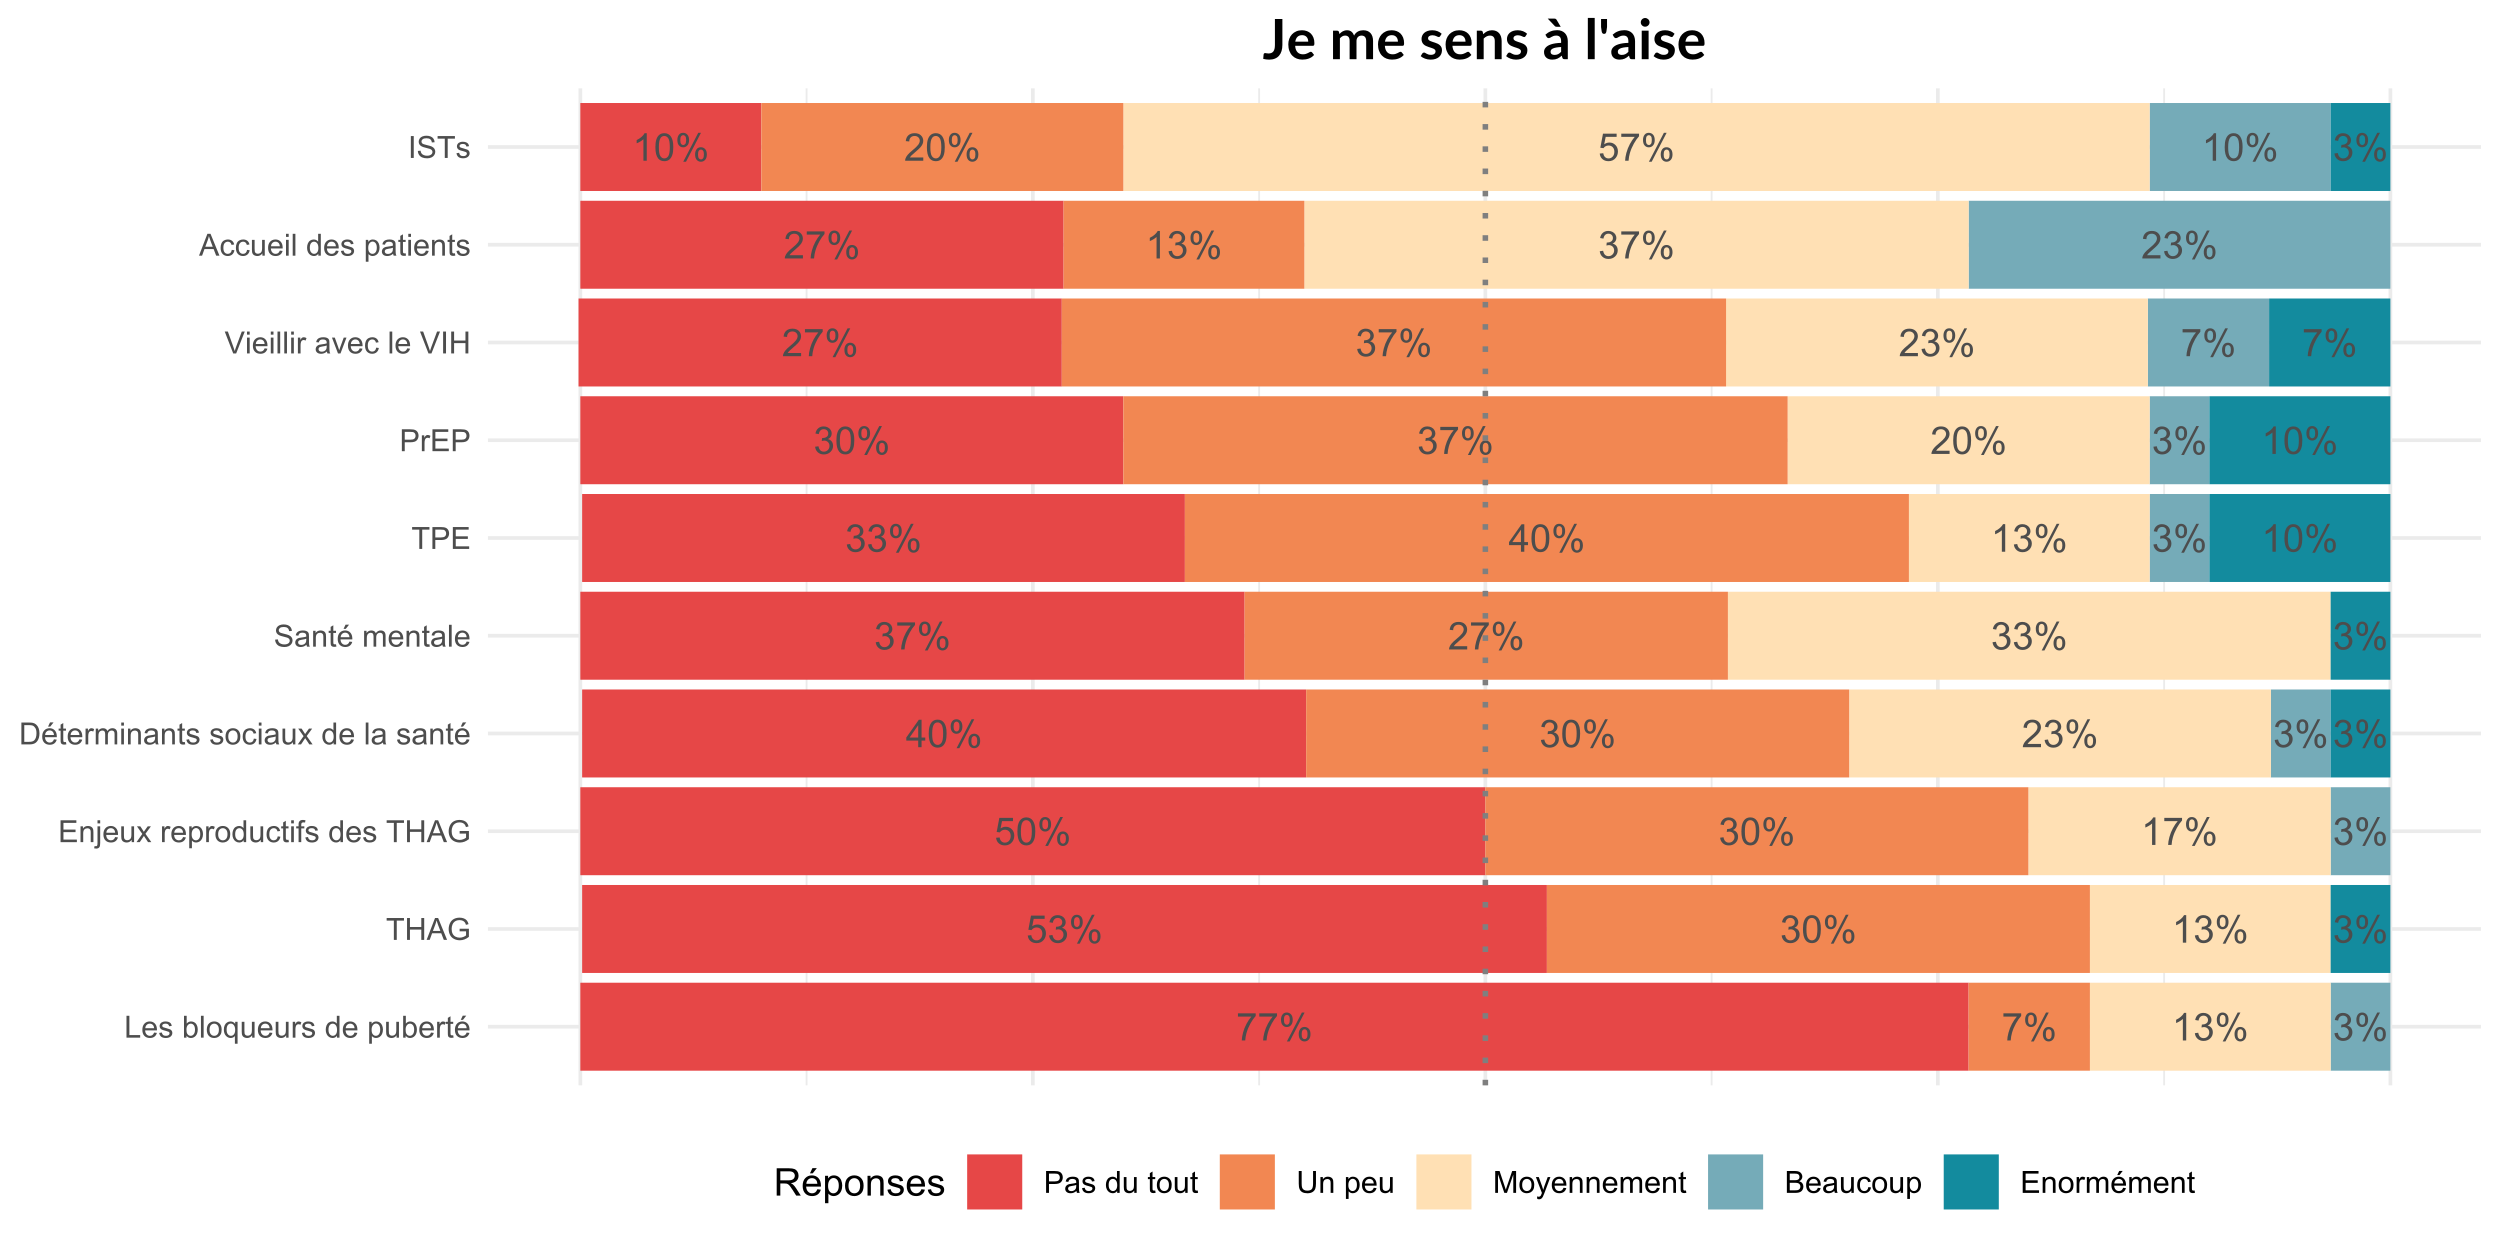 <?xml version="1.0" encoding="UTF-8"?>
<svg xmlns="http://www.w3.org/2000/svg" xmlns:xlink="http://www.w3.org/1999/xlink" width="720pt" height="360pt" viewBox="0 0 720 360" version="1.1">
<defs>
<g>
<symbol overflow="visible" id="glyph0-0">
<path style="stroke:none;" d="M 1.379 0 L 1.379 -6.898 L 6.898 -6.898 L 6.898 0 Z M 1.551 -0.172 L 6.727 -0.172 L 6.727 -6.727 L 1.551 -6.727 Z M 1.551 -0.172 "/>
</symbol>
<symbol overflow="visible" id="glyph0-1">
<path style="stroke:none;" d="M 4.113 0 L 3.145 0 L 3.145 -6.184 C 2.906 -5.957 2.598 -5.734 2.223 -5.512 C 1.84 -5.289 1.5 -5.121 1.203 -5.012 L 1.203 -5.949 C 1.742 -6.199 2.219 -6.508 2.625 -6.875 C 3.031 -7.234 3.316 -7.59 3.488 -7.934 L 4.113 -7.934 Z M 4.113 0 "/>
</symbol>
<symbol overflow="visible" id="glyph0-2">
<path style="stroke:none;" d="M 0.457 -3.898 C 0.457 -4.828 0.551 -5.582 0.746 -6.152 C 0.934 -6.723 1.219 -7.16 1.602 -7.469 C 1.977 -7.777 2.457 -7.934 3.035 -7.934 C 3.457 -7.934 3.828 -7.848 4.148 -7.676 C 4.469 -7.504 4.73 -7.258 4.941 -6.938 C 5.145 -6.617 5.309 -6.227 5.434 -5.766 C 5.551 -5.305 5.613 -4.68 5.613 -3.898 C 5.613 -2.969 5.516 -2.223 5.324 -1.652 C 5.133 -1.082 4.848 -0.641 4.469 -0.332 C 4.09 -0.023 3.613 0.129 3.035 0.133 C 2.27 0.129 1.668 -0.141 1.238 -0.684 C 0.715 -1.34 0.457 -2.41 0.457 -3.898 Z M 1.457 -3.898 C 1.453 -2.598 1.605 -1.734 1.91 -1.309 C 2.215 -0.875 2.59 -0.66 3.035 -0.664 C 3.48 -0.66 3.852 -0.875 4.156 -1.309 C 4.457 -1.738 4.609 -2.602 4.613 -3.898 C 4.609 -5.195 4.457 -6.059 4.156 -6.488 C 3.852 -6.914 3.477 -7.129 3.023 -7.133 C 2.578 -7.129 2.223 -6.941 1.957 -6.566 C 1.621 -6.082 1.453 -5.191 1.457 -3.898 Z M 1.457 -3.898 "/>
</symbol>
<symbol overflow="visible" id="glyph0-3">
<path style="stroke:none;" d="M 0.641 -6.004 C 0.637 -6.566 0.781 -7.047 1.066 -7.445 C 1.348 -7.84 1.758 -8.039 2.301 -8.039 C 2.797 -8.039 3.207 -7.859 3.531 -7.508 C 3.855 -7.148 4.02 -6.629 4.02 -5.945 C 4.02 -5.273 3.855 -4.758 3.527 -4.398 C 3.199 -4.035 2.793 -3.855 2.312 -3.859 C 1.832 -3.855 1.434 -4.031 1.117 -4.391 C 0.797 -4.742 0.637 -5.281 0.641 -6.004 Z M 2.328 -7.367 C 2.086 -7.363 1.887 -7.262 1.727 -7.055 C 1.566 -6.844 1.488 -6.461 1.488 -5.906 C 1.488 -5.398 1.566 -5.039 1.73 -4.836 C 1.887 -4.625 2.086 -4.523 2.328 -4.527 C 2.57 -4.523 2.773 -4.629 2.934 -4.84 C 3.094 -5.047 3.176 -5.426 3.176 -5.984 C 3.176 -6.492 3.094 -6.852 2.934 -7.059 C 2.77 -7.262 2.566 -7.363 2.328 -7.367 Z M 2.336 0.293 L 6.656 -8.039 L 7.445 -8.039 L 3.137 0.293 Z M 5.75 -1.855 C 5.746 -2.422 5.891 -2.902 6.176 -3.297 C 6.457 -3.688 6.871 -3.883 7.418 -3.887 C 7.91 -3.883 8.32 -3.707 8.648 -3.355 C 8.973 -3 9.133 -2.48 9.137 -1.797 C 9.133 -1.125 8.969 -0.609 8.641 -0.25 C 8.309 0.113 7.902 0.293 7.422 0.293 C 6.941 0.293 6.543 0.117 6.227 -0.242 C 5.906 -0.598 5.746 -1.137 5.75 -1.855 Z M 7.445 -3.219 C 7.199 -3.215 6.996 -3.113 6.836 -2.906 C 6.676 -2.695 6.598 -2.312 6.598 -1.758 C 6.598 -1.254 6.676 -0.898 6.84 -0.691 C 6.996 -0.48 7.195 -0.375 7.438 -0.379 C 7.684 -0.375 7.891 -0.48 8.051 -0.691 C 8.207 -0.898 8.285 -1.277 8.289 -1.832 C 8.285 -2.34 8.203 -2.699 8.047 -2.906 C 7.883 -3.113 7.684 -3.215 7.445 -3.219 Z M 7.445 -3.219 "/>
</symbol>
<symbol overflow="visible" id="glyph0-4">
<path style="stroke:none;" d="M 0.457 -2.07 L 1.477 -2.156 C 1.551 -1.66 1.723 -1.285 2 -1.039 C 2.273 -0.785 2.605 -0.66 2.996 -0.664 C 3.461 -0.66 3.859 -0.836 4.184 -1.191 C 4.504 -1.539 4.664 -2.008 4.668 -2.594 C 4.664 -3.145 4.508 -3.582 4.199 -3.902 C 3.887 -4.223 3.48 -4.383 2.98 -4.383 C 2.664 -4.383 2.383 -4.309 2.133 -4.168 C 1.883 -4.023 1.684 -3.84 1.543 -3.617 L 0.629 -3.734 L 1.395 -7.793 L 5.324 -7.793 L 5.324 -6.867 L 2.172 -6.867 L 1.746 -4.742 C 2.219 -5.07 2.715 -5.238 3.238 -5.238 C 3.926 -5.238 4.508 -4.996 4.984 -4.52 C 5.457 -4.039 5.695 -3.426 5.699 -2.68 C 5.695 -1.961 5.488 -1.344 5.074 -0.824 C 4.566 -0.188 3.871 0.129 2.996 0.133 C 2.273 0.129 1.688 -0.07 1.234 -0.469 C 0.777 -0.871 0.52 -1.402 0.457 -2.07 Z M 0.457 -2.07 "/>
</symbol>
<symbol overflow="visible" id="glyph0-5">
<path style="stroke:none;" d="M 0.523 -6.867 L 0.523 -7.801 L 5.637 -7.801 L 5.637 -7.047 C 5.133 -6.508 4.633 -5.797 4.141 -4.91 C 3.645 -4.02 3.262 -3.105 2.996 -2.172 C 2.801 -1.508 2.68 -0.785 2.625 0 L 1.629 0 C 1.637 -0.621 1.758 -1.371 1.992 -2.254 C 2.227 -3.133 2.562 -3.98 3 -4.801 C 3.438 -5.613 3.902 -6.305 4.395 -6.867 Z M 0.523 -6.867 "/>
</symbol>
<symbol overflow="visible" id="glyph0-6">
<path style="stroke:none;" d="M 5.559 -0.934 L 5.559 0 L 0.336 0 C 0.324 -0.234 0.363 -0.457 0.449 -0.672 C 0.578 -1.027 0.789 -1.379 1.086 -1.723 C 1.375 -2.066 1.801 -2.465 2.355 -2.922 C 3.215 -3.621 3.793 -4.18 4.098 -4.594 C 4.395 -5.004 4.547 -5.391 4.551 -5.762 C 4.547 -6.145 4.41 -6.469 4.137 -6.734 C 3.863 -6.996 3.504 -7.129 3.062 -7.133 C 2.59 -7.129 2.215 -6.988 1.938 -6.711 C 1.656 -6.426 1.516 -6.039 1.516 -5.547 L 0.516 -5.648 C 0.586 -6.391 0.844 -6.957 1.289 -7.348 C 1.734 -7.738 2.332 -7.934 3.082 -7.934 C 3.84 -7.934 4.438 -7.723 4.883 -7.301 C 5.32 -6.879 5.543 -6.359 5.547 -5.742 C 5.543 -5.422 5.477 -5.109 5.352 -4.809 C 5.219 -4.5 5.004 -4.18 4.707 -3.844 C 4.402 -3.504 3.906 -3.039 3.211 -2.453 C 2.629 -1.961 2.254 -1.629 2.09 -1.457 C 1.922 -1.281 1.785 -1.105 1.684 -0.934 Z M 5.559 -0.934 "/>
</symbol>
<symbol overflow="visible" id="glyph0-7">
<path style="stroke:none;" d="M 0.465 -2.086 L 1.434 -2.215 C 1.543 -1.664 1.73 -1.266 2 -1.027 C 2.266 -0.781 2.594 -0.66 2.98 -0.664 C 3.434 -0.66 3.82 -0.82 4.137 -1.137 C 4.449 -1.453 4.605 -1.844 4.609 -2.312 C 4.605 -2.754 4.461 -3.121 4.172 -3.414 C 3.879 -3.699 3.508 -3.844 3.062 -3.848 C 2.875 -3.844 2.648 -3.809 2.379 -3.742 L 2.484 -4.594 C 2.547 -4.586 2.598 -4.582 2.641 -4.582 C 3.051 -4.582 3.422 -4.688 3.758 -4.906 C 4.086 -5.117 4.254 -5.449 4.254 -5.902 C 4.254 -6.254 4.133 -6.551 3.891 -6.785 C 3.648 -7.02 3.336 -7.137 2.961 -7.137 C 2.578 -7.137 2.266 -7.016 2.016 -6.781 C 1.766 -6.539 1.602 -6.184 1.531 -5.715 L 0.562 -5.887 C 0.68 -6.535 0.945 -7.039 1.367 -7.398 C 1.785 -7.754 2.309 -7.934 2.938 -7.934 C 3.367 -7.934 3.766 -7.84 4.129 -7.656 C 4.488 -7.469 4.766 -7.215 4.961 -6.898 C 5.152 -6.578 5.25 -6.242 5.25 -5.883 C 5.25 -5.539 5.156 -5.227 4.973 -4.945 C 4.789 -4.664 4.52 -4.441 4.16 -4.281 C 4.629 -4.168 4.992 -3.941 5.25 -3.605 C 5.508 -3.262 5.637 -2.84 5.637 -2.336 C 5.637 -1.645 5.383 -1.059 4.883 -0.578 C 4.375 -0.098 3.742 0.141 2.977 0.141 C 2.281 0.141 1.703 -0.066 1.246 -0.48 C 0.789 -0.895 0.527 -1.43 0.465 -2.086 Z M 0.465 -2.086 "/>
</symbol>
<symbol overflow="visible" id="glyph0-8">
<path style="stroke:none;" d="M 3.57 0 L 3.57 -1.891 L 0.141 -1.891 L 0.141 -2.781 L 3.746 -7.902 L 4.539 -7.902 L 4.539 -2.781 L 5.605 -2.781 L 5.605 -1.891 L 4.539 -1.891 L 4.539 0 Z M 3.57 -2.781 L 3.57 -6.344 L 1.094 -2.781 Z M 3.57 -2.781 "/>
</symbol>
<symbol overflow="visible" id="glyph1-0">
<path style="stroke:none;" d="M 1.102 0 L 1.102 -5.5 L 5.5 -5.5 L 5.5 0 Z M 1.238 -0.137 L 5.363 -0.137 L 5.363 -5.363 L 1.238 -5.363 Z M 1.238 -0.137 "/>
</symbol>
<symbol overflow="visible" id="glyph1-1">
<path style="stroke:none;" d="M 0.645 0 L 0.645 -6.301 L 1.477 -6.301 L 1.477 -0.742 L 4.582 -0.742 L 4.582 0 Z M 0.645 0 "/>
</symbol>
<symbol overflow="visible" id="glyph1-2">
<path style="stroke:none;" d="M 3.703 -1.469 L 4.504 -1.371 C 4.375 -0.902 4.141 -0.539 3.801 -0.285 C 3.461 -0.027 3.027 0.098 2.496 0.102 C 1.828 0.098 1.297 -0.102 0.906 -0.512 C 0.512 -0.918 0.316 -1.496 0.32 -2.242 C 0.316 -3.008 0.516 -3.605 0.914 -4.031 C 1.309 -4.453 1.82 -4.664 2.453 -4.668 C 3.059 -4.664 3.555 -4.457 3.945 -4.043 C 4.328 -3.629 4.523 -3.043 4.527 -2.289 C 4.523 -2.242 4.523 -2.176 4.523 -2.086 L 1.121 -2.086 C 1.145 -1.582 1.289 -1.195 1.547 -0.93 C 1.801 -0.66 2.117 -0.527 2.5 -0.531 C 2.781 -0.527 3.023 -0.602 3.227 -0.754 C 3.426 -0.902 3.586 -1.141 3.703 -1.469 Z M 1.164 -2.719 L 3.711 -2.719 C 3.672 -3.102 3.578 -3.387 3.422 -3.582 C 3.172 -3.879 2.852 -4.031 2.461 -4.031 C 2.105 -4.031 1.805 -3.91 1.566 -3.672 C 1.32 -3.434 1.188 -3.117 1.164 -2.719 Z M 1.164 -2.719 "/>
</symbol>
<symbol overflow="visible" id="glyph1-3">
<path style="stroke:none;" d="M 0.27 -1.363 L 1.035 -1.484 C 1.078 -1.172 1.199 -0.938 1.395 -0.777 C 1.59 -0.609 1.863 -0.527 2.219 -0.531 C 2.57 -0.527 2.832 -0.602 3.008 -0.75 C 3.176 -0.895 3.262 -1.062 3.266 -1.258 C 3.262 -1.43 3.188 -1.566 3.039 -1.672 C 2.93 -1.734 2.664 -1.824 2.246 -1.934 C 1.676 -2.074 1.285 -2.195 1.066 -2.305 C 0.848 -2.406 0.68 -2.551 0.566 -2.738 C 0.453 -2.918 0.398 -3.125 0.398 -3.352 C 0.398 -3.555 0.445 -3.742 0.539 -3.914 C 0.633 -4.086 0.758 -4.23 0.918 -4.348 C 1.039 -4.434 1.203 -4.508 1.41 -4.574 C 1.617 -4.633 1.84 -4.664 2.078 -4.668 C 2.434 -4.664 2.75 -4.613 3.023 -4.512 C 3.293 -4.406 3.492 -4.266 3.621 -4.09 C 3.75 -3.914 3.84 -3.68 3.891 -3.387 L 3.133 -3.281 C 3.098 -3.516 2.996 -3.699 2.832 -3.832 C 2.664 -3.965 2.434 -4.031 2.137 -4.031 C 1.777 -4.031 1.523 -3.973 1.375 -3.855 C 1.223 -3.738 1.148 -3.598 1.148 -3.441 C 1.148 -3.34 1.18 -3.25 1.242 -3.172 C 1.305 -3.086 1.402 -3.02 1.539 -2.965 C 1.613 -2.934 1.84 -2.867 2.223 -2.766 C 2.766 -2.617 3.148 -2.496 3.367 -2.406 C 3.582 -2.312 3.75 -2.176 3.875 -2 C 3.996 -1.82 4.059 -1.602 4.062 -1.34 C 4.059 -1.078 3.984 -0.836 3.836 -0.609 C 3.684 -0.383 3.465 -0.207 3.184 -0.082 C 2.895 0.039 2.574 0.098 2.223 0.102 C 1.625 0.098 1.172 -0.02 0.863 -0.266 C 0.551 -0.508 0.355 -0.875 0.27 -1.363 Z M 0.27 -1.363 "/>
</symbol>
<symbol overflow="visible" id="glyph1-4">
<path style="stroke:none;" d=""/>
</symbol>
<symbol overflow="visible" id="glyph1-5">
<path style="stroke:none;" d="M 1.293 0 L 0.574 0 L 0.574 -6.301 L 1.348 -6.301 L 1.348 -4.051 C 1.676 -4.457 2.094 -4.664 2.602 -4.668 C 2.879 -4.664 3.141 -4.605 3.395 -4.496 C 3.645 -4.379 3.852 -4.223 4.016 -4.02 C 4.172 -3.812 4.301 -3.562 4.395 -3.277 C 4.484 -2.984 4.527 -2.676 4.531 -2.352 C 4.527 -1.562 4.336 -0.957 3.953 -0.535 C 3.566 -0.109 3.102 0.098 2.562 0.102 C 2.02 0.098 1.598 -0.121 1.293 -0.57 Z M 1.285 -2.316 C 1.281 -1.766 1.355 -1.371 1.508 -1.129 C 1.75 -0.727 2.082 -0.527 2.496 -0.531 C 2.832 -0.527 3.121 -0.676 3.371 -0.973 C 3.613 -1.266 3.738 -1.703 3.742 -2.285 C 3.738 -2.879 3.621 -3.316 3.387 -3.605 C 3.152 -3.887 2.867 -4.031 2.531 -4.031 C 2.191 -4.031 1.898 -3.883 1.652 -3.59 C 1.406 -3.293 1.281 -2.867 1.285 -2.316 Z M 1.285 -2.316 "/>
</symbol>
<symbol overflow="visible" id="glyph1-6">
<path style="stroke:none;" d="M 0.562 0 L 0.562 -6.301 L 1.336 -6.301 L 1.336 0 Z M 0.562 0 "/>
</symbol>
<symbol overflow="visible" id="glyph1-7">
<path style="stroke:none;" d="M 0.293 -2.281 C 0.293 -3.125 0.527 -3.754 0.996 -4.16 C 1.387 -4.496 1.863 -4.664 2.434 -4.668 C 3.059 -4.664 3.57 -4.457 3.969 -4.051 C 4.363 -3.637 4.562 -3.07 4.566 -2.348 C 4.562 -1.758 4.477 -1.297 4.301 -0.961 C 4.125 -0.625 3.867 -0.363 3.535 -0.176 C 3.195 0.008 2.828 0.098 2.434 0.102 C 1.789 0.098 1.273 -0.102 0.883 -0.512 C 0.488 -0.918 0.293 -1.508 0.293 -2.281 Z M 1.086 -2.281 C 1.082 -1.695 1.211 -1.258 1.469 -0.969 C 1.723 -0.672 2.043 -0.527 2.434 -0.531 C 2.812 -0.527 3.133 -0.672 3.391 -0.969 C 3.645 -1.258 3.773 -1.707 3.773 -2.309 C 3.773 -2.871 3.645 -3.297 3.387 -3.59 C 3.129 -3.879 2.809 -4.023 2.434 -4.027 C 2.043 -4.023 1.723 -3.879 1.469 -3.594 C 1.211 -3.301 1.082 -2.863 1.086 -2.281 Z M 1.086 -2.281 "/>
</symbol>
<symbol overflow="visible" id="glyph1-8">
<path style="stroke:none;" d="M 3.488 1.75 L 3.488 -0.484 C 3.363 -0.312 3.195 -0.172 2.984 -0.062 C 2.766 0.047 2.535 0.098 2.293 0.102 C 1.75 0.098 1.285 -0.113 0.895 -0.547 C 0.5 -0.977 0.305 -1.57 0.309 -2.324 C 0.305 -2.781 0.383 -3.191 0.547 -3.555 C 0.703 -3.918 0.934 -4.195 1.238 -4.383 C 1.535 -4.57 1.867 -4.664 2.234 -4.668 C 2.797 -4.664 3.242 -4.426 3.566 -3.953 L 3.566 -4.562 L 4.262 -4.562 L 4.262 1.75 Z M 1.105 -2.293 C 1.102 -1.703 1.223 -1.266 1.473 -0.973 C 1.715 -0.676 2.012 -0.527 2.359 -0.531 C 2.684 -0.527 2.965 -0.668 3.207 -0.949 C 3.441 -1.23 3.562 -1.656 3.566 -2.227 C 3.562 -2.832 3.438 -3.285 3.191 -3.594 C 2.938 -3.898 2.645 -4.055 2.309 -4.055 C 1.973 -4.055 1.688 -3.91 1.453 -3.629 C 1.219 -3.34 1.102 -2.895 1.105 -2.293 Z M 1.105 -2.293 "/>
</symbol>
<symbol overflow="visible" id="glyph1-9">
<path style="stroke:none;" d="M 3.57 0 L 3.57 -0.672 C 3.211 -0.156 2.73 0.098 2.121 0.102 C 1.852 0.098 1.598 0.051 1.367 -0.051 C 1.133 -0.152 0.961 -0.281 0.848 -0.441 C 0.734 -0.594 0.656 -0.785 0.609 -1.016 C 0.578 -1.164 0.562 -1.406 0.562 -1.734 L 0.562 -4.562 L 1.336 -4.562 L 1.336 -2.031 C 1.336 -1.625 1.352 -1.352 1.383 -1.215 C 1.43 -1.008 1.531 -0.848 1.691 -0.734 C 1.848 -0.617 2.043 -0.562 2.277 -0.562 C 2.508 -0.562 2.727 -0.621 2.93 -0.738 C 3.133 -0.855 3.273 -1.016 3.359 -1.227 C 3.441 -1.43 3.484 -1.727 3.488 -2.117 L 3.488 -4.562 L 4.262 -4.562 L 4.262 0 Z M 3.57 0 "/>
</symbol>
<symbol overflow="visible" id="glyph1-10">
<path style="stroke:none;" d="M 0.57 0 L 0.57 -4.562 L 1.266 -4.562 L 1.266 -3.871 C 1.445 -4.191 1.609 -4.406 1.758 -4.512 C 1.906 -4.613 2.07 -4.664 2.258 -4.668 C 2.516 -4.664 2.781 -4.582 3.051 -4.418 L 2.785 -3.699 C 2.59 -3.809 2.402 -3.867 2.219 -3.867 C 2.047 -3.867 1.895 -3.816 1.762 -3.715 C 1.625 -3.613 1.527 -3.473 1.473 -3.293 C 1.383 -3.016 1.34 -2.715 1.344 -2.391 L 1.344 0 Z M 0.57 0 "/>
</symbol>
<symbol overflow="visible" id="glyph1-11">
<path style="stroke:none;" d="M 3.539 0 L 3.539 -0.574 C 3.25 -0.125 2.824 0.098 2.266 0.102 C 1.898 0.098 1.562 0 1.262 -0.199 C 0.953 -0.398 0.719 -0.676 0.551 -1.039 C 0.383 -1.395 0.297 -1.809 0.301 -2.277 C 0.297 -2.73 0.375 -3.145 0.527 -3.516 C 0.68 -3.887 0.906 -4.172 1.211 -4.371 C 1.512 -4.566 1.852 -4.664 2.23 -4.668 C 2.5 -4.664 2.746 -4.605 2.965 -4.492 C 3.18 -4.375 3.352 -4.223 3.488 -4.039 L 3.488 -6.301 L 4.258 -6.301 L 4.258 0 Z M 1.094 -2.277 C 1.09 -1.691 1.215 -1.254 1.465 -0.965 C 1.711 -0.672 2 -0.527 2.336 -0.531 C 2.672 -0.527 2.961 -0.664 3.199 -0.945 C 3.434 -1.219 3.551 -1.641 3.555 -2.211 C 3.551 -2.832 3.43 -3.293 3.191 -3.586 C 2.949 -3.879 2.652 -4.023 2.305 -4.027 C 1.957 -4.023 1.672 -3.883 1.441 -3.605 C 1.207 -3.32 1.09 -2.879 1.094 -2.277 Z M 1.094 -2.277 "/>
</symbol>
<symbol overflow="visible" id="glyph1-12">
<path style="stroke:none;" d="M 0.578 1.75 L 0.578 -4.562 L 1.285 -4.562 L 1.285 -3.969 C 1.449 -4.199 1.637 -4.375 1.848 -4.492 C 2.051 -4.605 2.305 -4.664 2.609 -4.668 C 2.992 -4.664 3.336 -4.562 3.637 -4.367 C 3.934 -4.164 4.16 -3.883 4.312 -3.516 C 4.465 -3.148 4.539 -2.746 4.543 -2.316 C 4.539 -1.848 4.457 -1.43 4.289 -1.055 C 4.121 -0.68 3.875 -0.391 3.559 -0.195 C 3.238 0.004 2.902 0.098 2.551 0.102 C 2.289 0.098 2.059 0.047 1.855 -0.059 C 1.648 -0.168 1.48 -0.305 1.352 -0.473 L 1.352 1.75 Z M 1.281 -2.258 C 1.277 -1.664 1.395 -1.23 1.637 -0.953 C 1.871 -0.668 2.16 -0.527 2.5 -0.531 C 2.84 -0.527 3.133 -0.672 3.383 -0.969 C 3.625 -1.258 3.75 -1.711 3.75 -2.32 C 3.75 -2.898 3.629 -3.332 3.391 -3.625 C 3.152 -3.914 2.867 -4.059 2.535 -4.062 C 2.203 -4.059 1.91 -3.906 1.66 -3.598 C 1.402 -3.289 1.277 -2.84 1.281 -2.258 Z M 1.281 -2.258 "/>
</symbol>
<symbol overflow="visible" id="glyph1-13">
<path style="stroke:none;" d="M 2.27 -0.691 L 2.379 -0.008 C 2.16 0.039 1.965 0.059 1.797 0.059 C 1.512 0.059 1.293 0.016 1.141 -0.074 C 0.984 -0.16 0.875 -0.277 0.816 -0.422 C 0.75 -0.566 0.719 -0.871 0.723 -1.336 L 0.723 -3.961 L 0.156 -3.961 L 0.156 -4.562 L 0.723 -4.562 L 0.723 -5.695 L 1.492 -6.156 L 1.492 -4.562 L 2.27 -4.562 L 2.27 -3.961 L 1.492 -3.961 L 1.492 -1.293 C 1.488 -1.07 1.5 -0.93 1.531 -0.867 C 1.555 -0.805 1.602 -0.754 1.664 -0.715 C 1.727 -0.676 1.812 -0.656 1.93 -0.66 C 2.012 -0.656 2.125 -0.668 2.27 -0.691 Z M 2.27 -0.691 "/>
</symbol>
<symbol overflow="visible" id="glyph1-14">
<path style="stroke:none;" d="M 3.703 -1.469 L 4.504 -1.371 C 4.375 -0.902 4.141 -0.539 3.801 -0.285 C 3.461 -0.027 3.027 0.098 2.496 0.102 C 1.828 0.098 1.297 -0.102 0.906 -0.512 C 0.512 -0.918 0.316 -1.496 0.32 -2.242 C 0.316 -3.008 0.516 -3.605 0.914 -4.031 C 1.309 -4.453 1.82 -4.664 2.453 -4.668 C 3.059 -4.664 3.555 -4.457 3.945 -4.043 C 4.328 -3.629 4.523 -3.043 4.527 -2.289 C 4.523 -2.242 4.523 -2.176 4.523 -2.086 L 1.121 -2.086 C 1.145 -1.582 1.289 -1.195 1.547 -0.93 C 1.801 -0.66 2.117 -0.527 2.5 -0.531 C 2.781 -0.527 3.023 -0.602 3.227 -0.754 C 3.426 -0.902 3.586 -1.141 3.703 -1.469 Z M 1.164 -2.719 L 3.711 -2.719 C 3.672 -3.102 3.578 -3.387 3.422 -3.582 C 3.172 -3.879 2.852 -4.031 2.461 -4.031 C 2.105 -4.031 1.805 -3.91 1.566 -3.672 C 1.32 -3.434 1.188 -3.117 1.164 -2.719 Z M 2 -5.129 L 2.57 -6.332 L 3.582 -6.332 L 2.637 -5.129 Z M 2 -5.129 "/>
</symbol>
<symbol overflow="visible" id="glyph1-15">
<path style="stroke:none;" d="M 2.281 0 L 2.281 -5.555 L 0.207 -5.555 L 0.207 -6.301 L 5.199 -6.301 L 5.199 -5.555 L 3.117 -5.555 L 3.117 0 Z M 2.281 0 "/>
</symbol>
<symbol overflow="visible" id="glyph1-16">
<path style="stroke:none;" d="M 0.703 0 L 0.703 -6.301 L 1.539 -6.301 L 1.539 -3.711 L 4.812 -3.711 L 4.812 -6.301 L 5.645 -6.301 L 5.645 0 L 4.812 0 L 4.812 -2.969 L 1.539 -2.969 L 1.539 0 Z M 0.703 0 "/>
</symbol>
<symbol overflow="visible" id="glyph1-17">
<path style="stroke:none;" d="M -0.012 0 L 2.406 -6.301 L 3.305 -6.301 L 5.883 0 L 4.934 0 L 4.199 -1.906 L 1.562 -1.906 L 0.871 0 Z M 1.805 -2.586 L 3.941 -2.586 L 3.281 -4.332 C 3.078 -4.855 2.93 -5.293 2.836 -5.637 C 2.754 -5.23 2.641 -4.828 2.496 -4.434 Z M 1.805 -2.586 "/>
</symbol>
<symbol overflow="visible" id="glyph1-18">
<path style="stroke:none;" d="M 3.625 -2.469 L 3.625 -3.211 L 6.297 -3.215 L 6.297 -0.875 C 5.883 -0.547 5.461 -0.301 5.027 -0.137 C 4.59 0.027 4.141 0.105 3.688 0.109 C 3.062 0.105 2.5 -0.023 2 -0.289 C 1.492 -0.551 1.113 -0.934 0.855 -1.438 C 0.598 -1.938 0.469 -2.5 0.469 -3.121 C 0.469 -3.73 0.594 -4.301 0.852 -4.836 C 1.105 -5.363 1.477 -5.758 1.957 -6.02 C 2.438 -6.273 2.992 -6.402 3.621 -6.406 C 4.074 -6.402 4.484 -6.328 4.855 -6.184 C 5.223 -6.035 5.512 -5.832 5.723 -5.566 C 5.93 -5.301 6.09 -4.957 6.199 -4.539 L 5.449 -4.332 C 5.352 -4.648 5.23 -4.902 5.094 -5.086 C 4.953 -5.27 4.754 -5.414 4.492 -5.527 C 4.23 -5.637 3.941 -5.695 3.625 -5.695 C 3.242 -5.695 2.914 -5.637 2.637 -5.52 C 2.359 -5.402 2.133 -5.246 1.965 -5.059 C 1.793 -4.867 1.664 -4.66 1.57 -4.438 C 1.406 -4.047 1.324 -3.625 1.328 -3.172 C 1.324 -2.605 1.422 -2.137 1.617 -1.762 C 1.809 -1.383 2.09 -1.102 2.461 -0.918 C 2.828 -0.734 3.219 -0.645 3.641 -0.645 C 3.996 -0.645 4.348 -0.711 4.695 -0.852 C 5.035 -0.988 5.297 -1.137 5.477 -1.297 L 5.477 -2.469 Z M 3.625 -2.469 "/>
</symbol>
<symbol overflow="visible" id="glyph1-19">
<path style="stroke:none;" d="M 0.695 0 L 0.695 -6.301 L 5.25 -6.301 L 5.25 -5.555 L 1.531 -5.555 L 1.531 -3.625 L 5.016 -3.625 L 5.016 -2.887 L 1.531 -2.887 L 1.531 -0.742 L 5.398 -0.742 L 5.398 0 Z M 0.695 0 "/>
</symbol>
<symbol overflow="visible" id="glyph1-20">
<path style="stroke:none;" d="M 0.578 0 L 0.578 -4.562 L 1.277 -4.562 L 1.277 -3.914 C 1.609 -4.414 2.09 -4.664 2.727 -4.668 C 3 -4.664 3.254 -4.613 3.484 -4.52 C 3.715 -4.418 3.887 -4.289 4.004 -4.129 C 4.113 -3.969 4.195 -3.777 4.246 -3.559 C 4.273 -3.41 4.289 -3.16 4.289 -2.805 L 4.289 0 L 3.516 0 L 3.516 -2.777 C 3.516 -3.09 3.484 -3.324 3.426 -3.484 C 3.363 -3.637 3.258 -3.762 3.105 -3.855 C 2.949 -3.949 2.77 -3.996 2.566 -3.996 C 2.234 -3.996 1.949 -3.891 1.711 -3.68 C 1.469 -3.469 1.348 -3.07 1.352 -2.492 L 1.352 0 Z M 0.578 0 "/>
</symbol>
<symbol overflow="visible" id="glyph1-21">
<path style="stroke:none;" d="M 0.574 -5.402 L 0.574 -6.301 L 1.348 -6.301 L 1.348 -5.402 Z M -0.402 1.77 L -0.258 1.113 C -0.102 1.152 0.02 1.172 0.109 1.172 C 0.262 1.172 0.379 1.117 0.457 1.016 C 0.535 0.906 0.574 0.645 0.574 0.23 L 0.574 -4.562 L 1.348 -4.562 L 1.348 0.25 C 1.348 0.809 1.273 1.199 1.129 1.422 C 0.941 1.707 0.633 1.852 0.203 1.852 C -0.008 1.852 -0.207 1.824 -0.402 1.77 Z M -0.402 1.77 "/>
</symbol>
<symbol overflow="visible" id="glyph1-22">
<path style="stroke:none;" d="M 0.062 0 L 1.73 -2.371 L 0.188 -4.562 L 1.156 -4.562 L 1.855 -3.492 C 1.984 -3.289 2.09 -3.117 2.176 -2.98 C 2.297 -3.168 2.414 -3.336 2.523 -3.484 L 3.293 -4.562 L 4.215 -4.562 L 2.637 -2.414 L 4.336 0 L 3.387 0 L 2.449 -1.418 L 2.199 -1.801 L 1 0 Z M 0.062 0 "/>
</symbol>
<symbol overflow="visible" id="glyph1-23">
<path style="stroke:none;" d="M 3.559 -1.672 L 4.32 -1.574 C 4.234 -1.047 4.023 -0.637 3.68 -0.34 C 3.336 -0.047 2.914 0.098 2.418 0.102 C 1.793 0.098 1.293 -0.102 0.914 -0.508 C 0.531 -0.914 0.34 -1.5 0.344 -2.266 C 0.34 -2.754 0.422 -3.184 0.586 -3.559 C 0.75 -3.926 0.996 -4.203 1.332 -4.391 C 1.664 -4.57 2.027 -4.664 2.422 -4.668 C 2.914 -4.664 3.32 -4.539 3.641 -4.289 C 3.953 -4.039 4.156 -3.684 4.246 -3.223 L 3.492 -3.105 C 3.422 -3.41 3.293 -3.641 3.113 -3.797 C 2.926 -3.953 2.707 -4.031 2.453 -4.031 C 2.062 -4.031 1.746 -3.891 1.504 -3.609 C 1.258 -3.328 1.137 -2.887 1.141 -2.285 C 1.137 -1.672 1.254 -1.227 1.492 -0.949 C 1.723 -0.668 2.027 -0.527 2.41 -0.531 C 2.711 -0.527 2.965 -0.621 3.172 -0.809 C 3.371 -0.996 3.5 -1.281 3.559 -1.672 Z M 3.559 -1.672 "/>
</symbol>
<symbol overflow="visible" id="glyph1-24">
<path style="stroke:none;" d="M 0.586 -5.41 L 0.586 -6.301 L 1.359 -6.301 L 1.359 -5.41 Z M 0.586 0 L 0.586 -4.562 L 1.359 -4.562 L 1.359 0 Z M 0.586 0 "/>
</symbol>
<symbol overflow="visible" id="glyph1-25">
<path style="stroke:none;" d="M 0.766 0 L 0.766 -3.961 L 0.082 -3.961 L 0.082 -4.562 L 0.766 -4.562 L 0.766 -5.047 C 0.762 -5.352 0.789 -5.582 0.848 -5.73 C 0.918 -5.93 1.047 -6.09 1.238 -6.219 C 1.422 -6.34 1.688 -6.402 2.027 -6.406 C 2.246 -6.402 2.484 -6.379 2.75 -6.328 L 2.633 -5.656 C 2.469 -5.68 2.32 -5.695 2.18 -5.699 C 1.945 -5.695 1.777 -5.645 1.68 -5.547 C 1.582 -5.445 1.535 -5.258 1.535 -4.984 L 1.535 -4.562 L 2.422 -4.562 L 2.422 -3.961 L 1.535 -3.961 L 1.535 0 Z M 0.766 0 "/>
</symbol>
<symbol overflow="visible" id="glyph1-26">
<path style="stroke:none;" d="M 0.68 0 L 0.68 -6.301 L 2.848 -6.301 C 3.336 -6.297 3.707 -6.27 3.969 -6.211 C 4.328 -6.125 4.637 -5.973 4.895 -5.758 C 5.223 -5.473 5.473 -5.113 5.637 -4.68 C 5.801 -4.242 5.883 -3.742 5.887 -3.184 C 5.883 -2.699 5.828 -2.277 5.719 -1.91 C 5.605 -1.543 5.461 -1.238 5.289 -0.996 C 5.113 -0.754 4.922 -0.562 4.715 -0.422 C 4.508 -0.281 4.258 -0.176 3.965 -0.105 C 3.668 -0.035 3.332 0 2.953 0 Z M 1.512 -0.742 L 2.859 -0.742 C 3.273 -0.738 3.598 -0.777 3.832 -0.859 C 4.066 -0.934 4.254 -1.043 4.398 -1.188 C 4.594 -1.383 4.746 -1.648 4.859 -1.984 C 4.969 -2.316 5.027 -2.719 5.027 -3.195 C 5.027 -3.852 4.918 -4.359 4.703 -4.715 C 4.484 -5.066 4.223 -5.305 3.914 -5.426 C 3.688 -5.512 3.328 -5.555 2.836 -5.555 L 1.512 -5.555 Z M 1.512 -0.742 "/>
</symbol>
<symbol overflow="visible" id="glyph1-27">
<path style="stroke:none;" d="M 0.578 0 L 0.578 -4.562 L 1.273 -4.562 L 1.273 -3.922 C 1.414 -4.141 1.605 -4.32 1.844 -4.461 C 2.078 -4.594 2.348 -4.664 2.656 -4.668 C 2.992 -4.664 3.27 -4.594 3.488 -4.457 C 3.699 -4.312 3.852 -4.117 3.945 -3.867 C 4.301 -4.398 4.773 -4.664 5.355 -4.668 C 5.805 -4.664 6.148 -4.539 6.395 -4.289 C 6.637 -4.039 6.762 -3.652 6.762 -3.133 L 6.762 0 L 5.996 0 L 5.996 -2.875 C 5.992 -3.184 5.969 -3.406 5.918 -3.543 C 5.867 -3.676 5.773 -3.785 5.645 -3.871 C 5.512 -3.953 5.359 -3.996 5.184 -3.996 C 4.859 -3.996 4.594 -3.887 4.383 -3.676 C 4.172 -3.457 4.066 -3.117 4.066 -2.652 L 4.066 0 L 3.293 0 L 3.293 -2.965 C 3.293 -3.309 3.227 -3.566 3.102 -3.738 C 2.973 -3.91 2.77 -3.996 2.484 -3.996 C 2.266 -3.996 2.062 -3.938 1.879 -3.824 C 1.691 -3.707 1.559 -3.539 1.477 -3.32 C 1.391 -3.098 1.348 -2.781 1.352 -2.367 L 1.352 0 Z M 0.578 0 "/>
</symbol>
<symbol overflow="visible" id="glyph1-28">
<path style="stroke:none;" d="M 3.559 -0.562 C 3.27 -0.32 2.996 -0.148 2.73 -0.047 C 2.465 0.051 2.18 0.098 1.879 0.102 C 1.375 0.098 0.988 -0.02 0.719 -0.266 C 0.449 -0.508 0.316 -0.82 0.316 -1.203 C 0.316 -1.422 0.367 -1.629 0.469 -1.816 C 0.57 -2 0.703 -2.148 0.871 -2.262 C 1.031 -2.371 1.215 -2.453 1.426 -2.516 C 1.574 -2.551 1.805 -2.59 2.113 -2.629 C 2.734 -2.703 3.195 -2.793 3.492 -2.895 C 3.492 -3 3.492 -3.066 3.496 -3.098 C 3.492 -3.41 3.418 -3.633 3.277 -3.766 C 3.074 -3.938 2.781 -4.023 2.398 -4.027 C 2.031 -4.023 1.762 -3.961 1.59 -3.836 C 1.414 -3.707 1.289 -3.48 1.207 -3.16 L 0.453 -3.262 C 0.516 -3.582 0.629 -3.844 0.789 -4.043 C 0.945 -4.242 1.172 -4.395 1.473 -4.504 C 1.77 -4.609 2.117 -4.664 2.508 -4.668 C 2.898 -4.664 3.215 -4.617 3.457 -4.527 C 3.699 -4.434 3.879 -4.32 3.996 -4.184 C 4.109 -4.043 4.188 -3.867 4.238 -3.656 C 4.258 -3.523 4.27 -3.285 4.273 -2.945 L 4.273 -1.914 C 4.27 -1.191 4.289 -0.734 4.324 -0.547 C 4.355 -0.352 4.418 -0.172 4.52 0 L 3.711 0 C 3.629 -0.16 3.578 -0.348 3.559 -0.562 Z M 3.492 -2.289 C 3.211 -2.172 2.789 -2.074 2.23 -2 C 1.91 -1.949 1.684 -1.898 1.555 -1.844 C 1.422 -1.785 1.32 -1.699 1.25 -1.59 C 1.176 -1.477 1.141 -1.355 1.145 -1.227 C 1.141 -1.016 1.219 -0.844 1.379 -0.707 C 1.531 -0.57 1.762 -0.504 2.062 -0.504 C 2.359 -0.504 2.621 -0.566 2.855 -0.699 C 3.086 -0.824 3.258 -1.004 3.367 -1.234 C 3.449 -1.406 3.492 -1.664 3.492 -2.008 Z M 3.492 -2.289 "/>
</symbol>
<symbol overflow="visible" id="glyph1-29">
<path style="stroke:none;" d="M 0.395 -2.023 L 1.18 -2.094 C 1.215 -1.773 1.305 -1.516 1.441 -1.316 C 1.574 -1.113 1.785 -0.949 2.074 -0.828 C 2.359 -0.699 2.68 -0.637 3.043 -0.641 C 3.355 -0.637 3.637 -0.684 3.883 -0.781 C 4.125 -0.875 4.305 -1.008 4.426 -1.172 C 4.543 -1.336 4.605 -1.516 4.605 -1.711 C 4.605 -1.906 4.547 -2.078 4.434 -2.227 C 4.316 -2.375 4.129 -2.5 3.867 -2.602 C 3.695 -2.664 3.32 -2.766 2.746 -2.906 C 2.164 -3.047 1.758 -3.176 1.531 -3.301 C 1.227 -3.453 1.004 -3.648 0.855 -3.887 C 0.707 -4.117 0.633 -4.379 0.637 -4.672 C 0.633 -4.984 0.723 -5.281 0.906 -5.562 C 1.082 -5.836 1.344 -6.047 1.695 -6.191 C 2.039 -6.332 2.426 -6.402 2.852 -6.406 C 3.316 -6.402 3.73 -6.328 4.09 -6.18 C 4.445 -6.027 4.719 -5.805 4.91 -5.516 C 5.102 -5.219 5.203 -4.891 5.219 -4.523 L 4.422 -4.465 C 4.375 -4.863 4.23 -5.164 3.984 -5.367 C 3.734 -5.57 3.367 -5.672 2.887 -5.672 C 2.383 -5.672 2.016 -5.578 1.785 -5.395 C 1.555 -5.207 1.441 -4.984 1.441 -4.727 C 1.441 -4.496 1.52 -4.309 1.684 -4.168 C 1.84 -4.02 2.262 -3.871 2.941 -3.719 C 3.617 -3.562 4.082 -3.43 4.336 -3.316 C 4.703 -3.145 4.973 -2.93 5.148 -2.672 C 5.32 -2.414 5.406 -2.113 5.41 -1.777 C 5.406 -1.441 5.312 -1.129 5.121 -0.832 C 4.93 -0.535 4.652 -0.301 4.293 -0.137 C 3.93 0.027 3.527 0.105 3.082 0.109 C 2.512 0.105 2.031 0.023 1.648 -0.141 C 1.258 -0.305 0.957 -0.555 0.742 -0.891 C 0.52 -1.223 0.402 -1.598 0.395 -2.023 Z M 0.395 -2.023 "/>
</symbol>
<symbol overflow="visible" id="glyph1-30">
<path style="stroke:none;" d="M 0.68 0 L 0.68 -6.301 L 3.055 -6.301 C 3.469 -6.297 3.789 -6.277 4.012 -6.238 C 4.32 -6.184 4.578 -6.086 4.789 -5.941 C 4.996 -5.797 5.168 -5.594 5.297 -5.336 C 5.422 -5.074 5.484 -4.789 5.488 -4.477 C 5.484 -3.941 5.312 -3.488 4.977 -3.117 C 4.633 -2.746 4.02 -2.559 3.129 -2.562 L 1.512 -2.562 L 1.512 0 Z M 1.512 -3.305 L 3.141 -3.305 C 3.68 -3.305 4.062 -3.402 4.289 -3.605 C 4.516 -3.801 4.629 -4.086 4.629 -4.453 C 4.629 -4.715 4.559 -4.938 4.426 -5.129 C 4.289 -5.312 4.117 -5.438 3.902 -5.5 C 3.762 -5.535 3.5 -5.555 3.125 -5.555 L 1.512 -5.555 Z M 1.512 -3.305 "/>
</symbol>
<symbol overflow="visible" id="glyph1-31">
<path style="stroke:none;" d="M 2.48 0 L 0.039 -6.301 L 0.941 -6.301 L 2.578 -1.723 C 2.711 -1.355 2.82 -1.012 2.91 -0.691 C 3.004 -1.035 3.117 -1.379 3.25 -1.723 L 4.949 -6.301 L 5.801 -6.301 L 3.336 0 Z M 2.48 0 "/>
</symbol>
<symbol overflow="visible" id="glyph1-32">
<path style="stroke:none;" d="M 1.848 0 L 0.113 -4.562 L 0.93 -4.562 L 1.906 -1.832 C 2.008 -1.531 2.105 -1.223 2.199 -0.91 C 2.266 -1.148 2.363 -1.438 2.488 -1.777 L 3.504 -4.562 L 4.297 -4.562 L 2.57 0 Z M 1.848 0 "/>
</symbol>
<symbol overflow="visible" id="glyph1-33">
<path style="stroke:none;" d="M 0.82 0 L 0.82 -6.301 L 1.656 -6.301 L 1.656 0 Z M 0.82 0 "/>
</symbol>
<symbol overflow="visible" id="glyph1-34">
<path style="stroke:none;" d="M 4.812 -6.301 L 5.645 -6.301 L 5.645 -2.66 C 5.641 -2.027 5.57 -1.523 5.43 -1.152 C 5.285 -0.777 5.027 -0.473 4.652 -0.242 C 4.277 -0.008 3.785 0.105 3.184 0.109 C 2.59 0.105 2.109 0.008 1.734 -0.195 C 1.359 -0.398 1.09 -0.695 0.93 -1.082 C 0.77 -1.465 0.691 -1.992 0.691 -2.66 L 0.691 -6.301 L 1.527 -6.301 L 1.527 -2.664 C 1.523 -2.113 1.574 -1.711 1.68 -1.453 C 1.777 -1.195 1.953 -0.996 2.203 -0.855 C 2.449 -0.715 2.75 -0.645 3.109 -0.645 C 3.723 -0.645 4.16 -0.781 4.422 -1.059 C 4.68 -1.336 4.809 -1.871 4.812 -2.664 Z M 4.812 -6.301 "/>
</symbol>
<symbol overflow="visible" id="glyph1-35">
<path style="stroke:none;" d="M 0.652 0 L 0.652 -6.301 L 1.906 -6.301 L 3.398 -1.84 C 3.535 -1.422 3.633 -1.109 3.699 -0.906 C 3.77 -1.133 3.883 -1.469 4.035 -1.918 L 5.543 -6.301 L 6.664 -6.301 L 6.664 0 L 5.859 0 L 5.859 -5.273 L 4.031 0 L 3.277 0 L 1.457 -5.363 L 1.457 0 Z M 0.652 0 "/>
</symbol>
<symbol overflow="visible" id="glyph1-36">
<path style="stroke:none;" d="M 0.547 1.758 L 0.461 1.031 C 0.629 1.078 0.777 1.102 0.902 1.102 C 1.074 1.102 1.211 1.07 1.312 1.016 C 1.414 0.953 1.5 0.875 1.57 0.773 C 1.617 0.695 1.695 0.504 1.805 0.199 C 1.82 0.152 1.844 0.086 1.875 0.008 L 0.141 -4.562 L 0.977 -4.562 L 1.926 -1.922 C 2.047 -1.586 2.156 -1.23 2.258 -0.863 C 2.344 -1.215 2.449 -1.562 2.574 -1.902 L 3.551 -4.562 L 4.324 -4.562 L 2.586 0.078 C 2.398 0.574 2.254 0.922 2.152 1.113 C 2.012 1.367 1.855 1.551 1.68 1.672 C 1.5 1.789 1.289 1.852 1.043 1.852 C 0.895 1.852 0.727 1.82 0.547 1.758 Z M 0.547 1.758 "/>
</symbol>
<symbol overflow="visible" id="glyph1-37">
<path style="stroke:none;" d="M 0.645 0 L 0.645 -6.301 L 3.008 -6.301 C 3.484 -6.297 3.871 -6.234 4.164 -6.109 C 4.453 -5.98 4.68 -5.785 4.848 -5.52 C 5.012 -5.254 5.098 -4.977 5.098 -4.688 C 5.098 -4.418 5.023 -4.164 4.875 -3.926 C 4.727 -3.688 4.504 -3.496 4.215 -3.352 C 4.59 -3.238 4.883 -3.047 5.094 -2.777 C 5.297 -2.508 5.402 -2.191 5.402 -1.828 C 5.402 -1.531 5.34 -1.254 5.215 -1.004 C 5.09 -0.746 4.934 -0.551 4.75 -0.418 C 4.566 -0.277 4.336 -0.176 4.062 -0.105 C 3.781 -0.035 3.445 0 3.047 0 Z M 1.477 -3.652 L 2.84 -3.652 C 3.207 -3.648 3.473 -3.676 3.637 -3.727 C 3.844 -3.789 4.004 -3.891 4.113 -4.039 C 4.219 -4.18 4.27 -4.363 4.273 -4.59 C 4.27 -4.793 4.223 -4.977 4.125 -5.141 C 4.023 -5.297 3.879 -5.406 3.695 -5.465 C 3.508 -5.523 3.188 -5.555 2.738 -5.555 L 1.477 -5.555 Z M 1.477 -0.742 L 3.047 -0.742 C 3.312 -0.738 3.5 -0.75 3.613 -0.773 C 3.805 -0.805 3.965 -0.859 4.094 -0.945 C 4.223 -1.023 4.328 -1.141 4.414 -1.297 C 4.492 -1.445 4.535 -1.625 4.539 -1.828 C 4.535 -2.062 4.473 -2.266 4.355 -2.438 C 4.23 -2.609 4.066 -2.73 3.855 -2.805 C 3.641 -2.871 3.332 -2.906 2.934 -2.91 L 1.477 -2.91 Z M 1.477 -0.742 "/>
</symbol>
<symbol overflow="visible" id="glyph2-0">
<path style="stroke:none;" d="M 1.375 0 L 1.375 -6.875 L 6.875 -6.875 L 6.875 0 Z M 1.547 -0.172 L 6.703 -0.172 L 6.703 -6.703 L 1.547 -6.703 Z M 1.547 -0.172 "/>
</symbol>
<symbol overflow="visible" id="glyph2-1">
<path style="stroke:none;" d="M 0.863 0 L 0.863 -7.875 L 4.355 -7.875 C 5.055 -7.875 5.59 -7.801 5.957 -7.66 C 6.32 -7.516 6.613 -7.266 6.832 -6.91 C 7.051 -6.551 7.16 -6.156 7.16 -5.727 C 7.16 -5.164 6.977 -4.695 6.617 -4.312 C 6.25 -3.93 5.691 -3.684 4.941 -3.582 C 5.215 -3.445 5.426 -3.316 5.57 -3.191 C 5.871 -2.91 6.16 -2.562 6.434 -2.145 L 7.805 0 L 6.492 0 L 5.453 -1.637 C 5.145 -2.105 4.895 -2.469 4.699 -2.723 C 4.504 -2.969 4.328 -3.145 4.172 -3.246 C 4.016 -3.348 3.855 -3.418 3.695 -3.461 C 3.574 -3.48 3.383 -3.492 3.117 -3.496 L 1.906 -3.496 L 1.906 0 Z M 1.906 -4.398 L 4.148 -4.398 C 4.621 -4.395 4.992 -4.445 5.262 -4.547 C 5.531 -4.645 5.734 -4.801 5.875 -5.02 C 6.012 -5.234 6.082 -5.469 6.086 -5.727 C 6.082 -6.094 5.945 -6.402 5.68 -6.645 C 5.406 -6.883 4.98 -7 4.398 -7.004 L 1.906 -7.004 Z M 1.906 -4.398 "/>
</symbol>
<symbol overflow="visible" id="glyph2-2">
<path style="stroke:none;" d="M 4.629 -1.836 L 5.629 -1.715 C 5.469 -1.125 5.176 -0.672 4.75 -0.352 C 4.324 -0.031 3.781 0.129 3.121 0.129 C 2.281 0.129 1.617 -0.125 1.133 -0.641 C 0.641 -1.152 0.398 -1.875 0.402 -2.805 C 0.398 -3.762 0.645 -4.504 1.145 -5.035 C 1.637 -5.562 2.277 -5.828 3.066 -5.832 C 3.824 -5.828 4.449 -5.57 4.934 -5.051 C 5.418 -4.531 5.66 -3.801 5.66 -2.863 C 5.66 -2.805 5.656 -2.719 5.656 -2.605 L 1.402 -2.605 C 1.434 -1.977 1.613 -1.496 1.934 -1.164 C 2.25 -0.828 2.645 -0.66 3.125 -0.664 C 3.477 -0.66 3.781 -0.754 4.031 -0.945 C 4.281 -1.129 4.48 -1.426 4.629 -1.836 Z M 1.457 -3.398 L 4.641 -3.398 C 4.598 -3.879 4.473 -4.238 4.273 -4.48 C 3.961 -4.852 3.562 -5.039 3.078 -5.039 C 2.629 -5.039 2.258 -4.891 1.957 -4.594 C 1.652 -4.297 1.484 -3.898 1.457 -3.398 Z M 2.496 -6.414 L 3.211 -7.918 L 4.48 -7.918 L 3.297 -6.414 Z M 2.496 -6.414 "/>
</symbol>
<symbol overflow="visible" id="glyph2-3">
<path style="stroke:none;" d="M 0.727 2.188 L 0.727 -5.703 L 1.605 -5.703 L 1.605 -4.961 C 1.812 -5.25 2.047 -5.469 2.309 -5.613 C 2.57 -5.758 2.887 -5.828 3.262 -5.832 C 3.746 -5.828 4.176 -5.703 4.551 -5.457 C 4.922 -5.203 5.203 -4.852 5.391 -4.395 C 5.578 -3.938 5.672 -3.438 5.676 -2.895 C 5.672 -2.309 5.566 -1.781 5.359 -1.316 C 5.148 -0.848 4.844 -0.488 4.449 -0.242 C 4.047 0.008 3.629 0.129 3.191 0.129 C 2.867 0.129 2.578 0.062 2.32 -0.074 C 2.062 -0.211 1.852 -0.383 1.691 -0.59 L 1.691 2.188 Z M 1.602 -2.82 C 1.598 -2.082 1.746 -1.539 2.047 -1.191 C 2.34 -0.836 2.699 -0.66 3.125 -0.664 C 3.551 -0.66 3.918 -0.844 4.227 -1.211 C 4.531 -1.574 4.688 -2.137 4.688 -2.898 C 4.688 -3.625 4.535 -4.168 4.238 -4.531 C 3.938 -4.891 3.582 -5.074 3.168 -5.074 C 2.754 -5.074 2.391 -4.879 2.074 -4.496 C 1.758 -4.109 1.598 -3.551 1.602 -2.82 Z M 1.602 -2.82 "/>
</symbol>
<symbol overflow="visible" id="glyph2-4">
<path style="stroke:none;" d="M 0.367 -2.852 C 0.363 -3.906 0.656 -4.688 1.246 -5.199 C 1.734 -5.617 2.332 -5.828 3.039 -5.832 C 3.82 -5.828 4.461 -5.574 4.961 -5.062 C 5.457 -4.547 5.707 -3.836 5.711 -2.934 C 5.707 -2.195 5.598 -1.617 5.379 -1.199 C 5.156 -0.777 4.832 -0.449 4.414 -0.219 C 3.992 0.016 3.535 0.129 3.039 0.129 C 2.238 0.129 1.594 -0.125 1.105 -0.637 C 0.609 -1.148 0.363 -1.887 0.367 -2.852 Z M 1.359 -2.852 C 1.359 -2.121 1.516 -1.574 1.836 -1.211 C 2.152 -0.844 2.555 -0.66 3.039 -0.664 C 3.516 -0.66 3.914 -0.844 4.234 -1.211 C 4.551 -1.574 4.711 -2.133 4.715 -2.883 C 4.711 -3.586 4.551 -4.117 4.234 -4.484 C 3.91 -4.844 3.512 -5.027 3.039 -5.031 C 2.555 -5.027 2.152 -4.848 1.836 -4.488 C 1.516 -4.129 1.359 -3.582 1.359 -2.852 Z M 1.359 -2.852 "/>
</symbol>
<symbol overflow="visible" id="glyph2-5">
<path style="stroke:none;" d="M 0.727 0 L 0.727 -5.703 L 1.594 -5.703 L 1.594 -4.895 C 2.012 -5.516 2.617 -5.828 3.41 -5.832 C 3.754 -5.828 4.066 -5.766 4.355 -5.645 C 4.641 -5.52 4.859 -5.359 5.004 -5.16 C 5.145 -4.957 5.242 -4.719 5.305 -4.445 C 5.336 -4.266 5.355 -3.953 5.359 -3.508 L 5.359 0 L 4.395 0 L 4.395 -3.469 C 4.395 -3.863 4.355 -4.156 4.281 -4.352 C 4.203 -4.543 4.07 -4.699 3.879 -4.82 C 3.688 -4.934 3.461 -4.992 3.207 -4.996 C 2.793 -4.992 2.438 -4.859 2.141 -4.602 C 1.836 -4.336 1.688 -3.844 1.691 -3.117 L 1.691 0 Z M 0.727 0 "/>
</symbol>
<symbol overflow="visible" id="glyph2-6">
<path style="stroke:none;" d="M 0.34 -1.703 L 1.293 -1.852 C 1.344 -1.469 1.492 -1.172 1.742 -0.969 C 1.984 -0.762 2.328 -0.66 2.773 -0.664 C 3.211 -0.66 3.539 -0.75 3.758 -0.934 C 3.969 -1.113 4.078 -1.328 4.082 -1.574 C 4.078 -1.789 3.984 -1.961 3.797 -2.09 C 3.664 -2.172 3.332 -2.281 2.809 -2.418 C 2.098 -2.594 1.605 -2.75 1.332 -2.883 C 1.055 -3.012 0.848 -3.191 0.711 -3.422 C 0.566 -3.652 0.496 -3.906 0.5 -4.188 C 0.496 -4.441 0.555 -4.676 0.672 -4.895 C 0.785 -5.105 0.945 -5.289 1.148 -5.438 C 1.297 -5.547 1.5 -5.637 1.762 -5.715 C 2.02 -5.789 2.301 -5.828 2.602 -5.832 C 3.047 -5.828 3.438 -5.766 3.777 -5.637 C 4.113 -5.508 4.363 -5.332 4.527 -5.113 C 4.688 -4.891 4.797 -4.598 4.859 -4.234 L 3.914 -4.102 C 3.871 -4.395 3.746 -4.621 3.543 -4.789 C 3.336 -4.953 3.043 -5.039 2.668 -5.039 C 2.223 -5.039 1.906 -4.965 1.719 -4.816 C 1.523 -4.668 1.43 -4.496 1.434 -4.301 C 1.43 -4.176 1.469 -4.062 1.551 -3.965 C 1.629 -3.859 1.754 -3.773 1.922 -3.707 C 2.016 -3.668 2.301 -3.586 2.777 -3.461 C 3.461 -3.273 3.938 -3.121 4.207 -3.008 C 4.477 -2.891 4.688 -2.723 4.844 -2.504 C 4.996 -2.277 5.074 -2.004 5.074 -1.676 C 5.074 -1.352 4.98 -1.047 4.793 -0.766 C 4.605 -0.48 4.332 -0.262 3.98 -0.105 C 3.621 0.051 3.223 0.129 2.777 0.129 C 2.035 0.129 1.469 -0.023 1.082 -0.332 C 0.691 -0.641 0.445 -1.098 0.34 -1.703 Z M 0.34 -1.703 "/>
</symbol>
<symbol overflow="visible" id="glyph2-7">
<path style="stroke:none;" d="M 4.629 -1.836 L 5.629 -1.715 C 5.469 -1.125 5.176 -0.672 4.75 -0.352 C 4.324 -0.031 3.781 0.129 3.121 0.129 C 2.281 0.129 1.617 -0.125 1.133 -0.641 C 0.641 -1.152 0.398 -1.875 0.402 -2.805 C 0.398 -3.762 0.645 -4.504 1.145 -5.035 C 1.637 -5.562 2.277 -5.828 3.066 -5.832 C 3.824 -5.828 4.449 -5.57 4.934 -5.051 C 5.418 -4.531 5.66 -3.801 5.66 -2.863 C 5.66 -2.805 5.656 -2.719 5.656 -2.605 L 1.402 -2.605 C 1.434 -1.977 1.613 -1.496 1.934 -1.164 C 2.25 -0.828 2.645 -0.66 3.125 -0.664 C 3.477 -0.66 3.781 -0.754 4.031 -0.945 C 4.281 -1.129 4.48 -1.426 4.629 -1.836 Z M 1.457 -3.398 L 4.641 -3.398 C 4.598 -3.879 4.473 -4.238 4.273 -4.48 C 3.961 -4.852 3.562 -5.039 3.078 -5.039 C 2.629 -5.039 2.258 -4.891 1.957 -4.594 C 1.652 -4.297 1.484 -3.898 1.457 -3.398 Z M 1.457 -3.398 "/>
</symbol>
<symbol overflow="visible" id="glyph3-0">
<path style="stroke:none;" d="M 1.91 -9.176 C 2.215 -9.418 2.559 -9.621 2.945 -9.793 C 3.332 -9.957 3.789 -10.043 4.32 -10.047 C 4.688 -10.043 5.023 -9.992 5.328 -9.895 C 5.625 -9.789 5.879 -9.645 6.086 -9.465 C 6.293 -9.277 6.453 -9.059 6.562 -8.801 C 6.672 -8.543 6.727 -8.258 6.727 -7.945 C 6.727 -7.648 6.688 -7.395 6.613 -7.188 C 6.539 -6.973 6.445 -6.789 6.336 -6.633 C 6.219 -6.477 6.098 -6.34 5.969 -6.23 C 5.832 -6.113 5.703 -6.008 5.582 -5.914 C 5.457 -5.812 5.348 -5.719 5.258 -5.625 C 5.164 -5.527 5.105 -5.418 5.078 -5.305 L 4.902 -4.535 L 3.551 -4.535 L 3.414 -5.449 C 3.379 -5.645 3.395 -5.812 3.457 -5.953 C 3.52 -6.094 3.605 -6.223 3.715 -6.34 C 3.824 -6.453 3.945 -6.559 4.082 -6.66 C 4.219 -6.758 4.348 -6.863 4.469 -6.973 C 4.586 -7.082 4.688 -7.203 4.77 -7.34 C 4.852 -7.473 4.891 -7.633 4.895 -7.824 C 4.891 -8.008 4.828 -8.16 4.703 -8.281 C 4.574 -8.395 4.387 -8.453 4.145 -8.457 C 3.949 -8.453 3.789 -8.434 3.66 -8.398 C 3.527 -8.359 3.414 -8.32 3.32 -8.277 C 3.223 -8.234 3.137 -8.195 3.066 -8.16 C 2.992 -8.121 2.918 -8.102 2.84 -8.105 C 2.656 -8.102 2.523 -8.18 2.441 -8.336 Z M 3.078 -2.504 C 3.074 -2.648 3.102 -2.789 3.16 -2.926 C 3.215 -3.059 3.293 -3.176 3.391 -3.277 C 3.484 -3.371 3.598 -3.449 3.734 -3.508 C 3.867 -3.562 4.012 -3.59 4.168 -3.594 C 4.312 -3.59 4.453 -3.562 4.586 -3.508 C 4.715 -3.449 4.828 -3.371 4.93 -3.277 C 5.023 -3.176 5.102 -3.059 5.16 -2.926 C 5.215 -2.789 5.242 -2.648 5.246 -2.504 C 5.242 -2.348 5.215 -2.207 5.16 -2.074 C 5.102 -1.941 5.023 -1.828 4.93 -1.734 C 4.828 -1.641 4.715 -1.562 4.586 -1.508 C 4.453 -1.449 4.312 -1.422 4.168 -1.426 C 4.012 -1.422 3.867 -1.449 3.734 -1.508 C 3.598 -1.562 3.484 -1.641 3.391 -1.734 C 3.293 -1.828 3.215 -1.941 3.16 -2.074 C 3.102 -2.207 3.074 -2.348 3.078 -2.504 Z M 0.336 -11.566 L 8.414 -11.566 L 8.414 0 L 0.336 0 Z M 0.855 -0.551 L 7.84 -0.551 L 7.84 -11.023 L 0.855 -11.023 Z M 0.855 -0.551 "/>
</symbol>
<symbol overflow="visible" id="glyph3-1">
<path style="stroke:none;" d="M 5.695 -4.113 C 5.695 -3.461 5.613 -2.871 5.453 -2.352 C 5.293 -1.824 5.055 -1.379 4.738 -1.016 C 4.422 -0.645 4.027 -0.363 3.551 -0.168 C 3.074 0.031 2.52 0.129 1.895 0.129 C 1.605 0.129 1.324 0.109 1.047 0.074 C 0.77 0.039 0.48 -0.012 0.176 -0.09 C 0.191 -0.297 0.207 -0.512 0.23 -0.727 C 0.25 -0.938 0.27 -1.148 0.289 -1.367 C 0.301 -1.48 0.348 -1.578 0.426 -1.652 C 0.5 -1.723 0.613 -1.758 0.762 -1.762 C 0.848 -1.758 0.965 -1.738 1.113 -1.703 C 1.262 -1.664 1.445 -1.645 1.672 -1.648 C 1.973 -1.645 2.242 -1.688 2.48 -1.777 C 2.711 -1.863 2.906 -2.004 3.066 -2.199 C 3.223 -2.387 3.344 -2.637 3.422 -2.945 C 3.5 -3.25 3.539 -3.621 3.543 -4.062 L 3.543 -11.566 L 5.695 -11.566 Z M 5.695 -4.113 "/>
</symbol>
<symbol overflow="visible" id="glyph3-2">
<path style="stroke:none;" d="M 6.266 -5.047 C 6.262 -5.301 6.227 -5.543 6.156 -5.773 C 6.082 -5.996 5.973 -6.195 5.832 -6.367 C 5.684 -6.535 5.504 -6.672 5.285 -6.773 C 5.062 -6.871 4.805 -6.918 4.512 -6.922 C 3.941 -6.918 3.492 -6.758 3.164 -6.434 C 2.836 -6.105 2.625 -5.641 2.535 -5.047 Z M 2.496 -3.855 C 2.527 -3.434 2.602 -3.066 2.719 -2.762 C 2.836 -2.453 2.988 -2.203 3.184 -2.004 C 3.371 -1.801 3.602 -1.648 3.867 -1.555 C 4.133 -1.453 4.422 -1.406 4.742 -1.406 C 5.059 -1.406 5.336 -1.441 5.57 -1.52 C 5.801 -1.59 6.004 -1.672 6.18 -1.766 C 6.352 -1.852 6.504 -1.938 6.637 -2.016 C 6.766 -2.09 6.891 -2.125 7.016 -2.129 C 7.18 -2.125 7.305 -2.066 7.383 -1.945 L 7.953 -1.223 C 7.73 -0.965 7.484 -0.75 7.215 -0.578 C 6.941 -0.402 6.66 -0.266 6.363 -0.164 C 6.066 -0.059 5.766 0.012 5.461 0.055 C 5.152 0.094 4.852 0.117 4.566 0.121 C 3.992 0.117 3.461 0.023 2.973 -0.164 C 2.48 -0.352 2.055 -0.629 1.695 -1.004 C 1.328 -1.371 1.043 -1.832 0.84 -2.379 C 0.629 -2.926 0.527 -3.559 0.527 -4.281 C 0.527 -4.84 0.617 -5.367 0.797 -5.859 C 0.977 -6.352 1.234 -6.781 1.578 -7.148 C 1.914 -7.512 2.328 -7.801 2.82 -8.016 C 3.305 -8.227 3.855 -8.332 4.473 -8.336 C 4.984 -8.332 5.461 -8.25 5.902 -8.086 C 6.336 -7.922 6.715 -7.68 7.031 -7.363 C 7.344 -7.043 7.59 -6.652 7.77 -6.195 C 7.949 -5.73 8.039 -5.207 8.039 -4.617 C 8.039 -4.316 8.004 -4.113 7.941 -4.012 C 7.875 -3.906 7.754 -3.855 7.574 -3.855 Z M 2.496 -3.855 "/>
</symbol>
<symbol overflow="visible" id="glyph3-3">
<path style="stroke:none;" d=""/>
</symbol>
<symbol overflow="visible" id="glyph3-4">
<path style="stroke:none;" d="M 0.977 0 L 0.977 -8.207 L 2.184 -8.207 C 2.438 -8.203 2.605 -8.082 2.688 -7.848 L 2.816 -7.238 C 2.957 -7.395 3.105 -7.543 3.266 -7.68 C 3.422 -7.809 3.59 -7.922 3.77 -8.023 C 3.945 -8.117 4.141 -8.195 4.348 -8.25 C 4.551 -8.305 4.773 -8.332 5.023 -8.336 C 5.539 -8.332 5.965 -8.191 6.301 -7.914 C 6.629 -7.633 6.879 -7.262 7.047 -6.801 C 7.172 -7.07 7.332 -7.305 7.527 -7.5 C 7.719 -7.695 7.93 -7.852 8.16 -7.977 C 8.387 -8.094 8.629 -8.184 8.891 -8.246 C 9.148 -8.301 9.41 -8.332 9.672 -8.336 C 10.121 -8.332 10.523 -8.262 10.879 -8.129 C 11.227 -7.988 11.523 -7.785 11.766 -7.52 C 12.008 -7.25 12.191 -6.926 12.316 -6.543 C 12.441 -6.156 12.504 -5.715 12.504 -5.223 L 12.504 0 L 10.527 0 L 10.527 -5.223 C 10.523 -5.742 10.41 -6.137 10.184 -6.402 C 9.953 -6.664 9.617 -6.797 9.176 -6.801 C 8.973 -6.797 8.781 -6.762 8.609 -6.695 C 8.434 -6.625 8.285 -6.523 8.156 -6.395 C 8.023 -6.262 7.918 -6.098 7.848 -5.902 C 7.77 -5.703 7.734 -5.477 7.734 -5.223 L 7.734 0 L 5.754 0 L 5.754 -5.223 C 5.754 -5.77 5.641 -6.172 5.422 -6.422 C 5.195 -6.672 4.871 -6.797 4.449 -6.801 C 4.156 -6.797 3.891 -6.727 3.645 -6.586 C 3.395 -6.445 3.164 -6.25 2.953 -6.008 L 2.953 0 Z M 0.977 0 "/>
</symbol>
<symbol overflow="visible" id="glyph3-5">
<path style="stroke:none;" d="M 5.984 -6.609 C 5.926 -6.523 5.871 -6.461 5.812 -6.426 C 5.754 -6.391 5.68 -6.375 5.594 -6.375 C 5.496 -6.375 5.395 -6.398 5.285 -6.453 C 5.176 -6.504 5.047 -6.566 4.902 -6.633 C 4.758 -6.699 4.594 -6.758 4.41 -6.812 C 4.227 -6.863 4.012 -6.891 3.762 -6.895 C 3.371 -6.891 3.062 -6.809 2.844 -6.645 C 2.617 -6.48 2.508 -6.266 2.512 -6 C 2.508 -5.82 2.566 -5.672 2.684 -5.555 C 2.797 -5.434 2.949 -5.328 3.141 -5.238 C 3.328 -5.148 3.543 -5.066 3.785 -4.996 C 4.023 -4.922 4.266 -4.844 4.516 -4.758 C 4.762 -4.672 5.004 -4.574 5.246 -4.469 C 5.484 -4.355 5.699 -4.215 5.891 -4.051 C 6.078 -3.879 6.23 -3.68 6.348 -3.449 C 6.457 -3.211 6.516 -2.93 6.52 -2.602 C 6.516 -2.203 6.445 -1.836 6.309 -1.508 C 6.164 -1.172 5.953 -0.887 5.68 -0.645 C 5.398 -0.402 5.059 -0.211 4.652 -0.074 C 4.242 0.062 3.77 0.129 3.238 0.129 C 2.953 0.129 2.676 0.102 2.41 0.051 C 2.137 0 1.879 -0.066 1.637 -0.16 C 1.387 -0.246 1.16 -0.355 0.949 -0.48 C 0.738 -0.602 0.551 -0.734 0.391 -0.879 L 0.848 -1.633 C 0.906 -1.723 0.977 -1.793 1.055 -1.84 C 1.133 -1.887 1.234 -1.91 1.359 -1.91 C 1.48 -1.91 1.594 -1.875 1.707 -1.805 C 1.812 -1.734 1.941 -1.66 2.086 -1.582 C 2.23 -1.504 2.398 -1.43 2.594 -1.359 C 2.785 -1.289 3.031 -1.254 3.336 -1.258 C 3.566 -1.254 3.77 -1.281 3.938 -1.34 C 4.105 -1.395 4.242 -1.469 4.355 -1.559 C 4.461 -1.648 4.543 -1.754 4.594 -1.875 C 4.645 -1.992 4.668 -2.113 4.672 -2.246 C 4.668 -2.434 4.613 -2.594 4.5 -2.719 C 4.383 -2.84 4.23 -2.945 4.043 -3.039 C 3.855 -3.129 3.637 -3.211 3.395 -3.281 C 3.148 -3.352 2.902 -3.43 2.652 -3.52 C 2.398 -3.602 2.148 -3.703 1.906 -3.82 C 1.66 -3.934 1.445 -4.078 1.258 -4.254 C 1.066 -4.43 0.914 -4.645 0.805 -4.902 C 0.688 -5.156 0.633 -5.465 0.633 -5.832 C 0.633 -6.164 0.699 -6.484 0.832 -6.789 C 0.965 -7.09 1.16 -7.355 1.418 -7.586 C 1.676 -7.812 1.996 -7.996 2.387 -8.133 C 2.77 -8.266 3.219 -8.332 3.727 -8.336 C 4.289 -8.332 4.801 -8.238 5.27 -8.055 C 5.73 -7.867 6.121 -7.621 6.434 -7.32 Z M 5.984 -6.609 "/>
</symbol>
<symbol overflow="visible" id="glyph3-6">
<path style="stroke:none;" d="M 2.824 -7.199 C 2.988 -7.363 3.16 -7.516 3.348 -7.66 C 3.527 -7.797 3.723 -7.918 3.93 -8.02 C 4.133 -8.117 4.352 -8.195 4.59 -8.25 C 4.824 -8.305 5.082 -8.332 5.359 -8.336 C 5.805 -8.332 6.203 -8.254 6.551 -8.105 C 6.895 -7.949 7.184 -7.738 7.418 -7.465 C 7.652 -7.191 7.828 -6.863 7.949 -6.48 C 8.066 -6.098 8.125 -5.676 8.129 -5.223 L 8.129 0 L 6.152 0 L 6.152 -5.223 C 6.152 -5.723 6.035 -6.113 5.809 -6.387 C 5.574 -6.66 5.227 -6.797 4.762 -6.801 C 4.414 -6.797 4.094 -6.719 3.797 -6.566 C 3.5 -6.41 3.219 -6.199 2.953 -5.938 L 2.953 0 L 0.977 0 L 0.977 -8.207 L 2.184 -8.207 C 2.438 -8.203 2.605 -8.082 2.688 -7.848 Z M 2.824 -7.199 "/>
</symbol>
<symbol overflow="visible" id="glyph3-7">
<path style="stroke:none;" d="M 5.312 -3.504 C 4.738 -3.477 4.258 -3.426 3.871 -3.355 C 3.48 -3.281 3.168 -3.188 2.938 -3.078 C 2.699 -2.961 2.531 -2.832 2.434 -2.688 C 2.328 -2.535 2.277 -2.371 2.281 -2.199 C 2.277 -1.848 2.379 -1.602 2.586 -1.453 C 2.789 -1.305 3.059 -1.23 3.391 -1.23 C 3.793 -1.23 4.145 -1.301 4.441 -1.449 C 4.738 -1.594 5.027 -1.82 5.312 -2.121 Z M 0.785 -7.062 C 1.727 -7.922 2.859 -8.355 4.191 -8.359 C 4.668 -8.355 5.098 -8.277 5.477 -8.121 C 5.855 -7.965 6.176 -7.746 6.438 -7.465 C 6.699 -7.184 6.898 -6.848 7.035 -6.461 C 7.168 -6.07 7.234 -5.645 7.238 -5.184 L 7.238 0 L 6.344 0 C 6.152 0 6.008 -0.027 5.91 -0.082 C 5.809 -0.137 5.73 -0.25 5.672 -0.426 L 5.496 -1.016 C 5.285 -0.824 5.082 -0.66 4.887 -0.523 C 4.691 -0.379 4.484 -0.262 4.273 -0.168 C 4.055 -0.07 3.828 0 3.586 0.051 C 3.344 0.102 3.074 0.129 2.785 0.129 C 2.434 0.129 2.113 0.082 1.824 -0.012 C 1.527 -0.105 1.273 -0.242 1.062 -0.43 C 0.844 -0.613 0.68 -0.848 0.566 -1.125 C 0.445 -1.402 0.387 -1.727 0.391 -2.098 C 0.387 -2.301 0.422 -2.504 0.496 -2.715 C 0.562 -2.918 0.676 -3.117 0.836 -3.305 C 0.988 -3.492 1.191 -3.668 1.445 -3.832 C 1.695 -3.996 2.004 -4.137 2.371 -4.262 C 2.734 -4.383 3.16 -4.484 3.648 -4.562 C 4.129 -4.637 4.684 -4.684 5.312 -4.703 L 5.312 -5.184 C 5.309 -5.73 5.191 -6.137 4.961 -6.402 C 4.723 -6.664 4.383 -6.797 3.945 -6.801 C 3.621 -6.797 3.355 -6.758 3.148 -6.688 C 2.934 -6.609 2.75 -6.527 2.59 -6.434 C 2.43 -6.34 2.285 -6.254 2.156 -6.184 C 2.023 -6.105 1.875 -6.07 1.719 -6.07 C 1.578 -6.07 1.461 -6.105 1.367 -6.18 C 1.266 -6.25 1.191 -6.336 1.137 -6.434 Z M 3.297 -11.695 C 3.512 -11.695 3.676 -11.656 3.785 -11.586 C 3.891 -11.512 3.98 -11.41 4.055 -11.273 L 5.199 -9.328 L 4.07 -9.328 C 3.918 -9.328 3.797 -9.348 3.707 -9.387 C 3.609 -9.426 3.516 -9.5 3.426 -9.609 L 1.449 -11.695 Z M 3.297 -11.695 "/>
</symbol>
<symbol overflow="visible" id="glyph3-8">
<path style="stroke:none;" d="M 2.977 -11.887 L 2.977 0 L 1 0 L 1 -11.887 Z M 2.977 -11.887 "/>
</symbol>
<symbol overflow="visible" id="glyph3-9">
<path style="stroke:none;" d="M 2.551 -11.566 L 2.551 -9.266 L 2.375 -8.016 C 2.328 -7.781 2.262 -7.602 2.168 -7.477 C 2.07 -7.352 1.91 -7.289 1.688 -7.289 C 1.488 -7.289 1.336 -7.352 1.23 -7.477 C 1.121 -7.602 1.047 -7.781 1.008 -8.016 L 0.832 -9.266 L 0.832 -11.566 Z M 2.551 -11.566 "/>
</symbol>
<symbol overflow="visible" id="glyph3-10">
<path style="stroke:none;" d="M 5.312 -3.504 C 4.738 -3.477 4.258 -3.426 3.871 -3.355 C 3.48 -3.281 3.168 -3.188 2.938 -3.078 C 2.699 -2.961 2.531 -2.832 2.434 -2.688 C 2.328 -2.535 2.277 -2.371 2.281 -2.199 C 2.277 -1.848 2.379 -1.602 2.586 -1.453 C 2.789 -1.305 3.059 -1.23 3.391 -1.23 C 3.793 -1.23 4.145 -1.301 4.441 -1.449 C 4.738 -1.594 5.027 -1.82 5.312 -2.121 Z M 0.785 -7.062 C 1.727 -7.922 2.859 -8.355 4.191 -8.359 C 4.668 -8.355 5.098 -8.277 5.477 -8.121 C 5.855 -7.965 6.176 -7.746 6.438 -7.465 C 6.699 -7.184 6.898 -6.848 7.035 -6.461 C 7.168 -6.07 7.234 -5.645 7.238 -5.184 L 7.238 0 L 6.344 0 C 6.152 0 6.008 -0.027 5.91 -0.082 C 5.809 -0.137 5.73 -0.25 5.672 -0.426 L 5.496 -1.016 C 5.285 -0.824 5.082 -0.66 4.887 -0.523 C 4.691 -0.379 4.484 -0.262 4.273 -0.168 C 4.055 -0.07 3.828 0 3.586 0.051 C 3.344 0.102 3.074 0.129 2.785 0.129 C 2.434 0.129 2.113 0.082 1.824 -0.012 C 1.527 -0.105 1.273 -0.242 1.062 -0.43 C 0.844 -0.613 0.68 -0.848 0.566 -1.125 C 0.445 -1.402 0.387 -1.727 0.391 -2.098 C 0.387 -2.301 0.422 -2.504 0.496 -2.715 C 0.562 -2.918 0.676 -3.117 0.836 -3.305 C 0.988 -3.492 1.191 -3.668 1.445 -3.832 C 1.695 -3.996 2.004 -4.137 2.371 -4.262 C 2.734 -4.383 3.16 -4.484 3.648 -4.562 C 4.129 -4.637 4.684 -4.684 5.312 -4.703 L 5.312 -5.184 C 5.309 -5.73 5.191 -6.137 4.961 -6.402 C 4.723 -6.664 4.383 -6.797 3.945 -6.801 C 3.621 -6.797 3.355 -6.758 3.148 -6.688 C 2.934 -6.609 2.75 -6.527 2.59 -6.434 C 2.43 -6.34 2.285 -6.254 2.156 -6.184 C 2.023 -6.105 1.875 -6.07 1.719 -6.07 C 1.578 -6.07 1.461 -6.105 1.367 -6.18 C 1.266 -6.25 1.191 -6.336 1.137 -6.434 Z M 0.785 -7.062 "/>
</symbol>
<symbol overflow="visible" id="glyph3-11">
<path style="stroke:none;" d="M 3.023 -8.207 L 3.023 0 L 1.039 0 L 1.039 -8.207 Z M 3.297 -10.602 C 3.293 -10.426 3.258 -10.266 3.191 -10.117 C 3.121 -9.965 3.027 -9.836 2.914 -9.727 C 2.797 -9.613 2.664 -9.523 2.512 -9.457 C 2.355 -9.391 2.191 -9.355 2.016 -9.359 C 1.844 -9.355 1.68 -9.391 1.531 -9.457 C 1.375 -9.523 1.246 -9.613 1.137 -9.727 C 1.023 -9.836 0.934 -9.965 0.867 -10.117 C 0.801 -10.266 0.766 -10.426 0.77 -10.602 C 0.766 -10.773 0.801 -10.938 0.867 -11.094 C 0.934 -11.246 1.023 -11.383 1.137 -11.496 C 1.246 -11.605 1.375 -11.691 1.531 -11.762 C 1.68 -11.824 1.844 -11.859 2.016 -11.863 C 2.191 -11.859 2.355 -11.824 2.512 -11.762 C 2.664 -11.691 2.797 -11.605 2.914 -11.496 C 3.027 -11.383 3.121 -11.246 3.191 -11.094 C 3.258 -10.938 3.293 -10.773 3.297 -10.602 Z M 3.297 -10.602 "/>
</symbol>
</g>
<clipPath id="clip1">
  <path d="M 623 25.445 L 624 25.445 L 624 312.582 L 623 312.582 Z M 623 25.445 "/>
</clipPath>
<clipPath id="clip2">
  <path d="M 492 25.445 L 494 25.445 L 494 312.582 L 492 312.582 Z M 492 25.445 "/>
</clipPath>
<clipPath id="clip3">
  <path d="M 362 25.445 L 363 25.445 L 363 312.582 L 362 312.582 Z M 362 25.445 "/>
</clipPath>
<clipPath id="clip4">
  <path d="M 232 25.445 L 233 25.445 L 233 312.582 L 232 312.582 Z M 232 25.445 "/>
</clipPath>
<clipPath id="clip5">
  <path d="M 140.523 295 L 714.52 295 L 714.52 297 L 140.523 297 Z M 140.523 295 "/>
</clipPath>
<clipPath id="clip6">
  <path d="M 140.523 267 L 714.52 267 L 714.52 269 L 140.523 269 Z M 140.523 267 "/>
</clipPath>
<clipPath id="clip7">
  <path d="M 140.523 238 L 714.52 238 L 714.52 240 L 140.523 240 Z M 140.523 238 "/>
</clipPath>
<clipPath id="clip8">
  <path d="M 140.523 210 L 714.52 210 L 714.52 212 L 140.523 212 Z M 140.523 210 "/>
</clipPath>
<clipPath id="clip9">
  <path d="M 140.523 182 L 714.52 182 L 714.52 184 L 140.523 184 Z M 140.523 182 "/>
</clipPath>
<clipPath id="clip10">
  <path d="M 140.523 154 L 714.52 154 L 714.52 156 L 140.523 156 Z M 140.523 154 "/>
</clipPath>
<clipPath id="clip11">
  <path d="M 140.523 126 L 714.52 126 L 714.52 128 L 140.523 128 Z M 140.523 126 "/>
</clipPath>
<clipPath id="clip12">
  <path d="M 140.523 98 L 714.52 98 L 714.52 100 L 140.523 100 Z M 140.523 98 "/>
</clipPath>
<clipPath id="clip13">
  <path d="M 140.523 69 L 714.52 69 L 714.52 72 L 140.523 72 Z M 140.523 69 "/>
</clipPath>
<clipPath id="clip14">
  <path d="M 140.523 41 L 714.52 41 L 714.52 43 L 140.523 43 Z M 140.523 41 "/>
</clipPath>
<clipPath id="clip15">
  <path d="M 687 25.445 L 689 25.445 L 689 312.582 L 687 312.582 Z M 687 25.445 "/>
</clipPath>
<clipPath id="clip16">
  <path d="M 557 25.445 L 559 25.445 L 559 312.582 L 557 312.582 Z M 557 25.445 "/>
</clipPath>
<clipPath id="clip17">
  <path d="M 427 25.445 L 429 25.445 L 429 312.582 L 427 312.582 Z M 427 25.445 "/>
</clipPath>
<clipPath id="clip18">
  <path d="M 296 25.445 L 298 25.445 L 298 312.582 L 296 312.582 Z M 296 25.445 "/>
</clipPath>
<clipPath id="clip19">
  <path d="M 166 25.445 L 168 25.445 L 168 312.582 L 166 312.582 Z M 166 25.445 "/>
</clipPath>
<clipPath id="clip20">
  <path d="M 426 25.445 L 429 25.445 L 429 312.582 L 426 312.582 Z M 426 25.445 "/>
</clipPath>
</defs>
<g id="surface69">
<rect x="0" y="0" width="720" height="360" style="fill:rgb(100%,100%,100%);fill-opacity:1;stroke:none;"/>
<g clip-path="url(#clip1)" clip-rule="nonzero">
<path style="fill:none;stroke-width:0.533;stroke-linecap:butt;stroke-linejoin:round;stroke:rgb(92.157%,92.157%,92.157%);stroke-opacity:1;stroke-miterlimit:10;" d="M 623.27 312.582 L 623.27 25.445 "/>
</g>
<g clip-path="url(#clip2)" clip-rule="nonzero">
<path style="fill:none;stroke-width:0.533;stroke-linecap:butt;stroke-linejoin:round;stroke:rgb(92.157%,92.157%,92.157%);stroke-opacity:1;stroke-miterlimit:10;" d="M 492.945 312.582 L 492.945 25.445 "/>
</g>
<g clip-path="url(#clip3)" clip-rule="nonzero">
<path style="fill:none;stroke-width:0.533;stroke-linecap:butt;stroke-linejoin:round;stroke:rgb(92.157%,92.157%,92.157%);stroke-opacity:1;stroke-miterlimit:10;" d="M 362.621 312.582 L 362.621 25.445 "/>
</g>
<g clip-path="url(#clip4)" clip-rule="nonzero">
<path style="fill:none;stroke-width:0.533;stroke-linecap:butt;stroke-linejoin:round;stroke:rgb(92.157%,92.157%,92.157%);stroke-opacity:1;stroke-miterlimit:10;" d="M 232.297 312.582 L 232.297 25.445 "/>
</g>
<g clip-path="url(#clip5)" clip-rule="nonzero">
<path style="fill:none;stroke-width:1.067;stroke-linecap:butt;stroke-linejoin:round;stroke:rgb(92.157%,92.157%,92.157%);stroke-opacity:1;stroke-miterlimit:10;" d="M 140.523 295.691 L 714.52 295.691 "/>
</g>
<g clip-path="url(#clip6)" clip-rule="nonzero">
<path style="fill:none;stroke-width:1.067;stroke-linecap:butt;stroke-linejoin:round;stroke:rgb(92.157%,92.157%,92.157%);stroke-opacity:1;stroke-miterlimit:10;" d="M 140.523 267.543 L 714.52 267.543 "/>
</g>
<g clip-path="url(#clip7)" clip-rule="nonzero">
<path style="fill:none;stroke-width:1.067;stroke-linecap:butt;stroke-linejoin:round;stroke:rgb(92.157%,92.157%,92.157%);stroke-opacity:1;stroke-miterlimit:10;" d="M 140.523 239.391 L 714.52 239.391 "/>
</g>
<g clip-path="url(#clip8)" clip-rule="nonzero">
<path style="fill:none;stroke-width:1.067;stroke-linecap:butt;stroke-linejoin:round;stroke:rgb(92.157%,92.157%,92.157%);stroke-opacity:1;stroke-miterlimit:10;" d="M 140.523 211.242 L 714.52 211.242 "/>
</g>
<g clip-path="url(#clip9)" clip-rule="nonzero">
<path style="fill:none;stroke-width:1.067;stroke-linecap:butt;stroke-linejoin:round;stroke:rgb(92.157%,92.157%,92.157%);stroke-opacity:1;stroke-miterlimit:10;" d="M 140.523 183.09 L 714.52 183.09 "/>
</g>
<g clip-path="url(#clip10)" clip-rule="nonzero">
<path style="fill:none;stroke-width:1.067;stroke-linecap:butt;stroke-linejoin:round;stroke:rgb(92.157%,92.157%,92.157%);stroke-opacity:1;stroke-miterlimit:10;" d="M 140.523 154.941 L 714.52 154.941 "/>
</g>
<g clip-path="url(#clip11)" clip-rule="nonzero">
<path style="fill:none;stroke-width:1.067;stroke-linecap:butt;stroke-linejoin:round;stroke:rgb(92.157%,92.157%,92.157%);stroke-opacity:1;stroke-miterlimit:10;" d="M 140.523 126.789 L 714.52 126.789 "/>
</g>
<g clip-path="url(#clip12)" clip-rule="nonzero">
<path style="fill:none;stroke-width:1.067;stroke-linecap:butt;stroke-linejoin:round;stroke:rgb(92.157%,92.157%,92.157%);stroke-opacity:1;stroke-miterlimit:10;" d="M 140.523 98.637 L 714.52 98.637 "/>
</g>
<g clip-path="url(#clip13)" clip-rule="nonzero">
<path style="fill:none;stroke-width:1.067;stroke-linecap:butt;stroke-linejoin:round;stroke:rgb(92.157%,92.157%,92.157%);stroke-opacity:1;stroke-miterlimit:10;" d="M 140.523 70.488 L 714.52 70.488 "/>
</g>
<g clip-path="url(#clip14)" clip-rule="nonzero">
<path style="fill:none;stroke-width:1.067;stroke-linecap:butt;stroke-linejoin:round;stroke:rgb(92.157%,92.157%,92.157%);stroke-opacity:1;stroke-miterlimit:10;" d="M 140.523 42.336 L 714.52 42.336 "/>
</g>
<g clip-path="url(#clip15)" clip-rule="nonzero">
<path style="fill:none;stroke-width:1.067;stroke-linecap:butt;stroke-linejoin:round;stroke:rgb(92.157%,92.157%,92.157%);stroke-opacity:1;stroke-miterlimit:10;" d="M 688.43 312.582 L 688.43 25.445 "/>
</g>
<g clip-path="url(#clip16)" clip-rule="nonzero">
<path style="fill:none;stroke-width:1.067;stroke-linecap:butt;stroke-linejoin:round;stroke:rgb(92.157%,92.157%,92.157%);stroke-opacity:1;stroke-miterlimit:10;" d="M 558.105 312.582 L 558.105 25.445 "/>
</g>
<g clip-path="url(#clip17)" clip-rule="nonzero">
<path style="fill:none;stroke-width:1.067;stroke-linecap:butt;stroke-linejoin:round;stroke:rgb(92.157%,92.157%,92.157%);stroke-opacity:1;stroke-miterlimit:10;" d="M 427.785 312.582 L 427.785 25.445 "/>
</g>
<g clip-path="url(#clip18)" clip-rule="nonzero">
<path style="fill:none;stroke-width:1.067;stroke-linecap:butt;stroke-linejoin:round;stroke:rgb(92.157%,92.157%,92.157%);stroke-opacity:1;stroke-miterlimit:10;" d="M 297.461 312.582 L 297.461 25.445 "/>
</g>
<g clip-path="url(#clip19)" clip-rule="nonzero">
<path style="fill:none;stroke-width:1.067;stroke-linecap:butt;stroke-linejoin:round;stroke:rgb(92.157%,92.157%,92.157%);stroke-opacity:1;stroke-miterlimit:10;" d="M 167.137 312.582 L 167.137 25.445 "/>
</g>
<path style=" stroke:none;fill-rule:nonzero;fill:rgb(45.882%,67.059%,72.157%);fill-opacity:1;" d="M 619.098 55.004 L 671.227 55.004 L 671.227 29.668 L 619.098 29.668 Z M 619.098 55.004 "/>
<path style=" stroke:none;fill-rule:nonzero;fill:rgb(100%,87.843%,70.588%);fill-opacity:1;" d="M 323.523 55.004 L 619.098 55.004 L 619.098 29.668 L 323.523 29.668 Z M 323.523 55.004 "/>
<path style=" stroke:none;fill-rule:nonzero;fill:rgb(90.196%,27.843%,27.843%);fill-opacity:1;" d="M 167.137 55.004 L 219.266 55.004 L 219.266 29.668 L 167.137 29.668 Z M 167.137 55.004 "/>
<path style=" stroke:none;fill-rule:nonzero;fill:rgb(94.902%,52.941%,32.157%);fill-opacity:1;" d="M 219.266 55.004 L 323.523 55.004 L 323.523 29.668 L 219.266 29.668 Z M 219.266 55.004 "/>
<path style=" stroke:none;fill-rule:nonzero;fill:rgb(7.451%,54.51%,61.961%);fill-opacity:1;" d="M 671.227 55.004 L 688.43 55.004 L 688.43 29.668 L 671.227 29.668 Z M 671.227 55.004 "/>
<path style=" stroke:none;fill-rule:nonzero;fill:rgb(45.882%,67.059%,72.157%);fill-opacity:1;" d="M 566.969 83.156 L 688.43 83.156 L 688.43 57.82 L 566.969 57.82 Z M 566.969 83.156 "/>
<path style=" stroke:none;fill-rule:nonzero;fill:rgb(100%,87.843%,70.588%);fill-opacity:1;" d="M 375.652 83.156 L 566.969 83.156 L 566.969 57.82 L 375.652 57.82 Z M 375.652 83.156 "/>
<path style=" stroke:none;fill-rule:nonzero;fill:rgb(90.196%,27.843%,27.843%);fill-opacity:1;" d="M 167.137 83.156 L 306.32 83.156 L 306.32 57.82 L 167.137 57.82 Z M 167.137 83.156 "/>
<path style=" stroke:none;fill-rule:nonzero;fill:rgb(94.902%,52.941%,32.157%);fill-opacity:1;" d="M 306.32 83.156 L 375.652 83.156 L 375.652 57.82 L 306.32 57.82 Z M 306.32 83.156 "/>
<path style=" stroke:none;fill-rule:nonzero;fill:rgb(45.882%,67.059%,72.157%);fill-opacity:1;" d="M 618.578 111.305 L 653.504 111.305 L 653.504 85.969 L 618.578 85.969 Z M 618.578 111.305 "/>
<path style=" stroke:none;fill-rule:nonzero;fill:rgb(100%,87.843%,70.588%);fill-opacity:1;" d="M 497.113 111.305 L 618.574 111.305 L 618.574 85.969 L 497.113 85.969 Z M 497.113 111.305 "/>
<path style=" stroke:none;fill-rule:nonzero;fill:rgb(90.196%,27.843%,27.843%);fill-opacity:1;" d="M 166.617 111.305 L 305.801 111.305 L 305.801 85.969 L 166.617 85.969 Z M 166.617 111.305 "/>
<path style=" stroke:none;fill-rule:nonzero;fill:rgb(94.902%,52.941%,32.157%);fill-opacity:1;" d="M 305.801 111.305 L 497.117 111.305 L 497.117 85.969 L 305.801 85.969 Z M 305.801 111.305 "/>
<path style=" stroke:none;fill-rule:nonzero;fill:rgb(7.451%,54.51%,61.961%);fill-opacity:1;" d="M 653.504 111.305 L 688.43 111.305 L 688.43 85.969 L 653.504 85.969 Z M 653.504 111.305 "/>
<path style=" stroke:none;fill-rule:nonzero;fill:rgb(45.882%,67.059%,72.157%);fill-opacity:1;" d="M 619.098 139.457 L 636.301 139.457 L 636.301 114.121 L 619.098 114.121 Z M 619.098 139.457 "/>
<path style=" stroke:none;fill-rule:nonzero;fill:rgb(100%,87.843%,70.588%);fill-opacity:1;" d="M 514.84 139.457 L 619.098 139.457 L 619.098 114.121 L 514.84 114.121 Z M 514.84 139.457 "/>
<path style=" stroke:none;fill-rule:nonzero;fill:rgb(90.196%,27.843%,27.843%);fill-opacity:1;" d="M 167.137 139.457 L 323.523 139.457 L 323.523 114.121 L 167.137 114.121 Z M 167.137 139.457 "/>
<path style=" stroke:none;fill-rule:nonzero;fill:rgb(94.902%,52.941%,32.157%);fill-opacity:1;" d="M 323.523 139.457 L 514.84 139.457 L 514.84 114.121 L 323.523 114.121 Z M 323.523 139.457 "/>
<path style=" stroke:none;fill-rule:nonzero;fill:rgb(7.451%,54.51%,61.961%);fill-opacity:1;" d="M 636.301 139.457 L 688.43 139.457 L 688.43 114.121 L 636.301 114.121 Z M 636.301 139.457 "/>
<path style=" stroke:none;fill-rule:nonzero;fill:rgb(45.882%,67.059%,72.157%);fill-opacity:1;" d="M 619.098 167.609 L 636.301 167.609 L 636.301 142.273 L 619.098 142.273 Z M 619.098 167.609 "/>
<path style=" stroke:none;fill-rule:nonzero;fill:rgb(100%,87.843%,70.588%);fill-opacity:1;" d="M 549.766 167.609 L 619.098 167.609 L 619.098 142.273 L 549.766 142.273 Z M 549.766 167.609 "/>
<path style=" stroke:none;fill-rule:nonzero;fill:rgb(90.196%,27.843%,27.843%);fill-opacity:1;" d="M 167.656 167.609 L 341.246 167.609 L 341.246 142.273 L 167.656 142.273 Z M 167.656 167.609 "/>
<path style=" stroke:none;fill-rule:nonzero;fill:rgb(94.902%,52.941%,32.157%);fill-opacity:1;" d="M 341.25 167.609 L 549.766 167.609 L 549.766 142.273 L 341.25 142.273 Z M 341.25 167.609 "/>
<path style=" stroke:none;fill-rule:nonzero;fill:rgb(7.451%,54.51%,61.961%);fill-opacity:1;" d="M 636.301 167.609 L 688.43 167.609 L 688.43 142.273 L 636.301 142.273 Z M 636.301 167.609 "/>
<path style=" stroke:none;fill-rule:nonzero;fill:rgb(100%,87.843%,70.588%);fill-opacity:1;" d="M 497.637 195.758 L 671.227 195.758 L 671.227 170.422 L 497.637 170.422 Z M 497.637 195.758 "/>
<path style=" stroke:none;fill-rule:nonzero;fill:rgb(90.196%,27.843%,27.843%);fill-opacity:1;" d="M 167.137 195.758 L 358.453 195.758 L 358.453 170.422 L 167.137 170.422 Z M 167.137 195.758 "/>
<path style=" stroke:none;fill-rule:nonzero;fill:rgb(94.902%,52.941%,32.157%);fill-opacity:1;" d="M 358.453 195.758 L 497.637 195.758 L 497.637 170.422 L 358.453 170.422 Z M 358.453 195.758 "/>
<path style=" stroke:none;fill-rule:nonzero;fill:rgb(7.451%,54.51%,61.961%);fill-opacity:1;" d="M 671.227 195.758 L 688.43 195.758 L 688.43 170.422 L 671.227 170.422 Z M 671.227 195.758 "/>
<path style=" stroke:none;fill-rule:nonzero;fill:rgb(45.882%,67.059%,72.157%);fill-opacity:1;" d="M 654.023 223.91 L 671.227 223.91 L 671.227 198.574 L 654.023 198.574 Z M 654.023 223.91 "/>
<path style=" stroke:none;fill-rule:nonzero;fill:rgb(100%,87.843%,70.588%);fill-opacity:1;" d="M 532.562 223.91 L 654.023 223.91 L 654.023 198.574 L 532.562 198.574 Z M 532.562 223.91 "/>
<path style=" stroke:none;fill-rule:nonzero;fill:rgb(90.196%,27.843%,27.843%);fill-opacity:1;" d="M 167.656 223.91 L 376.172 223.91 L 376.172 198.574 L 167.656 198.574 Z M 167.656 223.91 "/>
<path style=" stroke:none;fill-rule:nonzero;fill:rgb(94.902%,52.941%,32.157%);fill-opacity:1;" d="M 376.176 223.91 L 532.562 223.91 L 532.562 198.574 L 376.176 198.574 Z M 376.176 223.91 "/>
<path style=" stroke:none;fill-rule:nonzero;fill:rgb(7.451%,54.51%,61.961%);fill-opacity:1;" d="M 671.227 223.91 L 688.43 223.91 L 688.43 198.574 L 671.227 198.574 Z M 671.227 223.91 "/>
<path style=" stroke:none;fill-rule:nonzero;fill:rgb(45.882%,67.059%,72.157%);fill-opacity:1;" d="M 671.227 252.059 L 688.43 252.059 L 688.43 226.723 L 671.227 226.723 Z M 671.227 252.059 "/>
<path style=" stroke:none;fill-rule:nonzero;fill:rgb(100%,87.843%,70.588%);fill-opacity:1;" d="M 584.172 252.059 L 671.227 252.059 L 671.227 226.723 L 584.172 226.723 Z M 584.172 252.059 "/>
<path style=" stroke:none;fill-rule:nonzero;fill:rgb(90.196%,27.843%,27.843%);fill-opacity:1;" d="M 167.137 252.059 L 427.785 252.059 L 427.785 226.723 L 167.137 226.723 Z M 167.137 252.059 "/>
<path style=" stroke:none;fill-rule:nonzero;fill:rgb(94.902%,52.941%,32.157%);fill-opacity:1;" d="M 427.785 252.059 L 584.172 252.059 L 584.172 226.723 L 427.785 226.723 Z M 427.785 252.059 "/>
<path style=" stroke:none;fill-rule:nonzero;fill:rgb(100%,87.843%,70.588%);fill-opacity:1;" d="M 601.895 280.211 L 671.227 280.211 L 671.227 254.875 L 601.895 254.875 Z M 601.895 280.211 "/>
<path style=" stroke:none;fill-rule:nonzero;fill:rgb(90.196%,27.843%,27.843%);fill-opacity:1;" d="M 167.656 280.211 L 445.504 280.211 L 445.504 254.875 L 167.656 254.875 Z M 167.656 280.211 "/>
<path style=" stroke:none;fill-rule:nonzero;fill:rgb(94.902%,52.941%,32.157%);fill-opacity:1;" d="M 445.508 280.211 L 601.895 280.211 L 601.895 254.875 L 445.508 254.875 Z M 445.508 280.211 "/>
<path style=" stroke:none;fill-rule:nonzero;fill:rgb(7.451%,54.51%,61.961%);fill-opacity:1;" d="M 671.227 280.211 L 688.43 280.211 L 688.43 254.875 L 671.227 254.875 Z M 671.227 280.211 "/>
<path style=" stroke:none;fill-rule:nonzero;fill:rgb(45.882%,67.059%,72.157%);fill-opacity:1;" d="M 671.227 308.359 L 688.43 308.359 L 688.43 283.023 L 671.227 283.023 Z M 671.227 308.359 "/>
<path style=" stroke:none;fill-rule:nonzero;fill:rgb(100%,87.843%,70.588%);fill-opacity:1;" d="M 601.895 308.359 L 671.227 308.359 L 671.227 283.023 L 601.895 283.023 Z M 601.895 308.359 "/>
<path style=" stroke:none;fill-rule:nonzero;fill:rgb(90.196%,27.843%,27.843%);fill-opacity:1;" d="M 167.137 308.359 L 566.969 308.359 L 566.969 283.023 L 167.137 283.023 Z M 167.137 308.359 "/>
<path style=" stroke:none;fill-rule:nonzero;fill:rgb(94.902%,52.941%,32.157%);fill-opacity:1;" d="M 566.969 308.359 L 601.895 308.359 L 601.895 283.023 L 566.969 283.023 Z M 566.969 308.359 "/>
<g style="fill:rgb(30.196%,30.196%,30.196%);fill-opacity:1;">
  <use xlink:href="#glyph0-1" x="634.117" y="46.289"/>
  <use xlink:href="#glyph0-2" x="640.257" y="46.289"/>
  <use xlink:href="#glyph0-3" x="646.397" y="46.289"/>
</g>
<g style="fill:rgb(30.196%,30.196%,30.196%);fill-opacity:1;">
  <use xlink:href="#glyph0-4" x="460.266" y="46.289"/>
  <use xlink:href="#glyph0-5" x="466.405" y="46.289"/>
  <use xlink:href="#glyph0-3" x="472.545" y="46.289"/>
</g>
<g style="fill:rgb(30.196%,30.196%,30.196%);fill-opacity:1;">
  <use xlink:href="#glyph0-1" x="182.156" y="46.289"/>
  <use xlink:href="#glyph0-2" x="188.296" y="46.289"/>
  <use xlink:href="#glyph0-3" x="194.436" y="46.289"/>
</g>
<g style="fill:rgb(30.196%,30.196%,30.196%);fill-opacity:1;">
  <use xlink:href="#glyph0-6" x="260.348" y="46.289"/>
  <use xlink:href="#glyph0-2" x="266.487" y="46.289"/>
  <use xlink:href="#glyph0-3" x="272.627" y="46.289"/>
</g>
<g style="fill:rgb(30.196%,30.196%,30.196%);fill-opacity:1;">
  <use xlink:href="#glyph0-7" x="671.852" y="46.289"/>
  <use xlink:href="#glyph0-3" x="677.991" y="46.289"/>
</g>
<g style="fill:rgb(30.196%,30.196%,30.196%);fill-opacity:1;">
  <use xlink:href="#glyph0-6" x="616.652" y="74.438"/>
  <use xlink:href="#glyph0-7" x="622.792" y="74.438"/>
  <use xlink:href="#glyph0-3" x="628.932" y="74.438"/>
</g>
<g style="fill:rgb(30.196%,30.196%,30.196%);fill-opacity:1;">
  <use xlink:href="#glyph0-7" x="460.266" y="74.438"/>
  <use xlink:href="#glyph0-5" x="466.405" y="74.438"/>
  <use xlink:href="#glyph0-3" x="472.545" y="74.438"/>
</g>
<g style="fill:rgb(30.196%,30.196%,30.196%);fill-opacity:1;">
  <use xlink:href="#glyph0-6" x="225.684" y="74.438"/>
  <use xlink:href="#glyph0-5" x="231.823" y="74.438"/>
  <use xlink:href="#glyph0-3" x="237.963" y="74.438"/>
</g>
<g style="fill:rgb(30.196%,30.196%,30.196%);fill-opacity:1;">
  <use xlink:href="#glyph0-1" x="329.941" y="74.438"/>
  <use xlink:href="#glyph0-7" x="336.081" y="74.438"/>
  <use xlink:href="#glyph0-3" x="342.221" y="74.438"/>
</g>
<g style="fill:rgb(30.196%,30.196%,30.196%);fill-opacity:1;">
  <use xlink:href="#glyph0-5" x="628.062" y="102.59"/>
  <use xlink:href="#glyph0-3" x="634.202" y="102.59"/>
</g>
<g style="fill:rgb(30.196%,30.196%,30.196%);fill-opacity:1;">
  <use xlink:href="#glyph0-6" x="546.801" y="102.59"/>
  <use xlink:href="#glyph0-7" x="552.941" y="102.59"/>
  <use xlink:href="#glyph0-3" x="559.08" y="102.59"/>
</g>
<g style="fill:rgb(30.196%,30.196%,30.196%);fill-opacity:1;">
  <use xlink:href="#glyph0-6" x="225.16" y="102.59"/>
  <use xlink:href="#glyph0-5" x="231.3" y="102.59"/>
  <use xlink:href="#glyph0-3" x="237.44" y="102.59"/>
</g>
<g style="fill:rgb(30.196%,30.196%,30.196%);fill-opacity:1;">
  <use xlink:href="#glyph0-7" x="390.41" y="102.59"/>
  <use xlink:href="#glyph0-5" x="396.55" y="102.59"/>
  <use xlink:href="#glyph0-3" x="402.69" y="102.59"/>
</g>
<g style="fill:rgb(30.196%,30.196%,30.196%);fill-opacity:1;">
  <use xlink:href="#glyph0-5" x="662.988" y="102.59"/>
  <use xlink:href="#glyph0-3" x="669.128" y="102.59"/>
</g>
<g style="fill:rgb(30.196%,30.196%,30.196%);fill-opacity:1;">
  <use xlink:href="#glyph0-7" x="619.723" y="130.742"/>
  <use xlink:href="#glyph0-3" x="625.862" y="130.742"/>
</g>
<g style="fill:rgb(30.196%,30.196%,30.196%);fill-opacity:1;">
  <use xlink:href="#glyph0-6" x="555.922" y="130.742"/>
  <use xlink:href="#glyph0-2" x="562.062" y="130.742"/>
  <use xlink:href="#glyph0-3" x="568.201" y="130.742"/>
</g>
<g style="fill:rgb(30.196%,30.196%,30.196%);fill-opacity:1;">
  <use xlink:href="#glyph0-7" x="234.285" y="130.742"/>
  <use xlink:href="#glyph0-2" x="240.425" y="130.742"/>
  <use xlink:href="#glyph0-3" x="246.565" y="130.742"/>
</g>
<g style="fill:rgb(30.196%,30.196%,30.196%);fill-opacity:1;">
  <use xlink:href="#glyph0-7" x="408.137" y="130.742"/>
  <use xlink:href="#glyph0-5" x="414.276" y="130.742"/>
  <use xlink:href="#glyph0-3" x="420.416" y="130.742"/>
</g>
<g style="fill:rgb(30.196%,30.196%,30.196%);fill-opacity:1;">
  <use xlink:href="#glyph0-1" x="651.316" y="130.742"/>
  <use xlink:href="#glyph0-2" x="657.456" y="130.742"/>
  <use xlink:href="#glyph0-3" x="663.596" y="130.742"/>
</g>
<g style="fill:rgb(30.196%,30.196%,30.196%);fill-opacity:1;">
  <use xlink:href="#glyph0-7" x="619.723" y="158.891"/>
  <use xlink:href="#glyph0-3" x="625.862" y="158.891"/>
</g>
<g style="fill:rgb(30.196%,30.196%,30.196%);fill-opacity:1;">
  <use xlink:href="#glyph0-1" x="573.387" y="158.891"/>
  <use xlink:href="#glyph0-7" x="579.526" y="158.891"/>
  <use xlink:href="#glyph0-3" x="585.666" y="158.891"/>
</g>
<g style="fill:rgb(30.196%,30.196%,30.196%);fill-opacity:1;">
  <use xlink:href="#glyph0-7" x="243.406" y="158.891"/>
  <use xlink:href="#glyph0-7" x="249.546" y="158.891"/>
  <use xlink:href="#glyph0-3" x="255.686" y="158.891"/>
</g>
<g style="fill:rgb(30.196%,30.196%,30.196%);fill-opacity:1;">
  <use xlink:href="#glyph0-8" x="434.461" y="158.891"/>
  <use xlink:href="#glyph0-2" x="440.601" y="158.891"/>
  <use xlink:href="#glyph0-3" x="446.74" y="158.891"/>
</g>
<g style="fill:rgb(30.196%,30.196%,30.196%);fill-opacity:1;">
  <use xlink:href="#glyph0-1" x="651.316" y="158.891"/>
  <use xlink:href="#glyph0-2" x="657.456" y="158.891"/>
  <use xlink:href="#glyph0-3" x="663.596" y="158.891"/>
</g>
<g style="fill:rgb(30.196%,30.196%,30.196%);fill-opacity:1;">
  <use xlink:href="#glyph0-7" x="573.387" y="187.043"/>
  <use xlink:href="#glyph0-7" x="579.526" y="187.043"/>
  <use xlink:href="#glyph0-3" x="585.666" y="187.043"/>
</g>
<g style="fill:rgb(30.196%,30.196%,30.196%);fill-opacity:1;">
  <use xlink:href="#glyph0-7" x="251.746" y="187.043"/>
  <use xlink:href="#glyph0-5" x="257.886" y="187.043"/>
  <use xlink:href="#glyph0-3" x="264.026" y="187.043"/>
</g>
<g style="fill:rgb(30.196%,30.196%,30.196%);fill-opacity:1;">
  <use xlink:href="#glyph0-6" x="416.996" y="187.043"/>
  <use xlink:href="#glyph0-5" x="423.136" y="187.043"/>
  <use xlink:href="#glyph0-3" x="429.276" y="187.043"/>
</g>
<g style="fill:rgb(30.196%,30.196%,30.196%);fill-opacity:1;">
  <use xlink:href="#glyph0-7" x="671.852" y="187.043"/>
  <use xlink:href="#glyph0-3" x="677.991" y="187.043"/>
</g>
<g style="fill:rgb(30.196%,30.196%,30.196%);fill-opacity:1;">
  <use xlink:href="#glyph0-7" x="654.648" y="215.191"/>
  <use xlink:href="#glyph0-3" x="660.788" y="215.191"/>
</g>
<g style="fill:rgb(30.196%,30.196%,30.196%);fill-opacity:1;">
  <use xlink:href="#glyph0-6" x="582.246" y="215.191"/>
  <use xlink:href="#glyph0-7" x="588.386" y="215.191"/>
  <use xlink:href="#glyph0-3" x="594.526" y="215.191"/>
</g>
<g style="fill:rgb(30.196%,30.196%,30.196%);fill-opacity:1;">
  <use xlink:href="#glyph0-8" x="260.871" y="215.191"/>
  <use xlink:href="#glyph0-2" x="267.011" y="215.191"/>
  <use xlink:href="#glyph0-3" x="273.151" y="215.191"/>
</g>
<g style="fill:rgb(30.196%,30.196%,30.196%);fill-opacity:1;">
  <use xlink:href="#glyph0-7" x="443.324" y="215.191"/>
  <use xlink:href="#glyph0-2" x="449.464" y="215.191"/>
  <use xlink:href="#glyph0-3" x="455.604" y="215.191"/>
</g>
<g style="fill:rgb(30.196%,30.196%,30.196%);fill-opacity:1;">
  <use xlink:href="#glyph0-7" x="671.852" y="215.191"/>
  <use xlink:href="#glyph0-3" x="677.991" y="215.191"/>
</g>
<g style="fill:rgb(30.196%,30.196%,30.196%);fill-opacity:1;">
  <use xlink:href="#glyph0-7" x="671.852" y="243.344"/>
  <use xlink:href="#glyph0-3" x="677.991" y="243.344"/>
</g>
<g style="fill:rgb(30.196%,30.196%,30.196%);fill-opacity:1;">
  <use xlink:href="#glyph0-1" x="616.652" y="243.344"/>
  <use xlink:href="#glyph0-5" x="622.792" y="243.344"/>
  <use xlink:href="#glyph0-3" x="628.932" y="243.344"/>
</g>
<g style="fill:rgb(30.196%,30.196%,30.196%);fill-opacity:1;">
  <use xlink:href="#glyph0-4" x="286.414" y="243.344"/>
  <use xlink:href="#glyph0-2" x="292.554" y="243.344"/>
  <use xlink:href="#glyph0-3" x="298.694" y="243.344"/>
</g>
<g style="fill:rgb(30.196%,30.196%,30.196%);fill-opacity:1;">
  <use xlink:href="#glyph0-7" x="494.93" y="243.344"/>
  <use xlink:href="#glyph0-2" x="501.069" y="243.344"/>
  <use xlink:href="#glyph0-3" x="507.209" y="243.344"/>
</g>
<g style="fill:rgb(30.196%,30.196%,30.196%);fill-opacity:1;">
  <use xlink:href="#glyph0-1" x="625.516" y="271.492"/>
  <use xlink:href="#glyph0-7" x="631.655" y="271.492"/>
  <use xlink:href="#glyph0-3" x="637.795" y="271.492"/>
</g>
<g style="fill:rgb(30.196%,30.196%,30.196%);fill-opacity:1;">
  <use xlink:href="#glyph0-4" x="295.535" y="271.492"/>
  <use xlink:href="#glyph0-7" x="301.675" y="271.492"/>
  <use xlink:href="#glyph0-3" x="307.815" y="271.492"/>
</g>
<g style="fill:rgb(30.196%,30.196%,30.196%);fill-opacity:1;">
  <use xlink:href="#glyph0-7" x="512.656" y="271.492"/>
  <use xlink:href="#glyph0-2" x="518.796" y="271.492"/>
  <use xlink:href="#glyph0-3" x="524.936" y="271.492"/>
</g>
<g style="fill:rgb(30.196%,30.196%,30.196%);fill-opacity:1;">
  <use xlink:href="#glyph0-7" x="671.852" y="271.492"/>
  <use xlink:href="#glyph0-3" x="677.991" y="271.492"/>
</g>
<g style="fill:rgb(30.196%,30.196%,30.196%);fill-opacity:1;">
  <use xlink:href="#glyph0-7" x="671.852" y="299.645"/>
  <use xlink:href="#glyph0-3" x="677.991" y="299.645"/>
</g>
<g style="fill:rgb(30.196%,30.196%,30.196%);fill-opacity:1;">
  <use xlink:href="#glyph0-1" x="625.516" y="299.645"/>
  <use xlink:href="#glyph0-7" x="631.655" y="299.645"/>
  <use xlink:href="#glyph0-3" x="637.795" y="299.645"/>
</g>
<g style="fill:rgb(30.196%,30.196%,30.196%);fill-opacity:1;">
  <use xlink:href="#glyph0-5" x="356.004" y="299.645"/>
  <use xlink:href="#glyph0-5" x="362.144" y="299.645"/>
  <use xlink:href="#glyph0-3" x="368.283" y="299.645"/>
</g>
<g style="fill:rgb(30.196%,30.196%,30.196%);fill-opacity:1;">
  <use xlink:href="#glyph0-5" x="576.457" y="299.645"/>
  <use xlink:href="#glyph0-3" x="582.597" y="299.645"/>
</g>
<g clip-path="url(#clip20)" clip-rule="nonzero">
<path style="fill:none;stroke-width:1.6;stroke-linecap:butt;stroke-linejoin:round;stroke:rgb(49.804%,49.804%,49.804%);stroke-opacity:1;stroke-dasharray:1.6,4.801;stroke-miterlimit:10;" d="M 427.785 312.582 L 427.785 25.445 "/>
</g>
<g style="fill:rgb(30.196%,30.196%,30.196%);fill-opacity:1;">
  <use xlink:href="#glyph1-1" x="35.785" y="298.844"/>
  <use xlink:href="#glyph1-2" x="40.679" y="298.844"/>
  <use xlink:href="#glyph1-3" x="45.573" y="298.844"/>
  <use xlink:href="#glyph1-4" x="49.973" y="298.844"/>
  <use xlink:href="#glyph1-5" x="52.418" y="298.844"/>
  <use xlink:href="#glyph1-6" x="57.312" y="298.844"/>
  <use xlink:href="#glyph1-7" x="59.268" y="298.844"/>
  <use xlink:href="#glyph1-8" x="64.162" y="298.844"/>
  <use xlink:href="#glyph1-9" x="69.056" y="298.844"/>
  <use xlink:href="#glyph1-2" x="73.95" y="298.844"/>
  <use xlink:href="#glyph1-9" x="78.844" y="298.844"/>
  <use xlink:href="#glyph1-10" x="83.738" y="298.844"/>
  <use xlink:href="#glyph1-3" x="86.669" y="298.844"/>
  <use xlink:href="#glyph1-4" x="91.069" y="298.844"/>
  <use xlink:href="#glyph1-11" x="93.514" y="298.844"/>
  <use xlink:href="#glyph1-2" x="98.408" y="298.844"/>
  <use xlink:href="#glyph1-4" x="103.302" y="298.844"/>
  <use xlink:href="#glyph1-12" x="105.747" y="298.844"/>
  <use xlink:href="#glyph1-9" x="110.641" y="298.844"/>
  <use xlink:href="#glyph1-5" x="115.535" y="298.844"/>
  <use xlink:href="#glyph1-2" x="120.429" y="298.844"/>
  <use xlink:href="#glyph1-10" x="125.323" y="298.844"/>
  <use xlink:href="#glyph1-13" x="128.254" y="298.844"/>
  <use xlink:href="#glyph1-14" x="130.699" y="298.844"/>
</g>
<g style="fill:rgb(30.196%,30.196%,30.196%);fill-opacity:1;">
  <use xlink:href="#glyph1-15" x="111.148" y="270.691"/>
  <use xlink:href="#glyph1-16" x="116.524" y="270.691"/>
  <use xlink:href="#glyph1-17" x="122.879" y="270.691"/>
  <use xlink:href="#glyph1-18" x="128.748" y="270.691"/>
</g>
<g style="fill:rgb(30.196%,30.196%,30.196%);fill-opacity:1;">
  <use xlink:href="#glyph1-19" x="16.742" y="242.543"/>
  <use xlink:href="#glyph1-20" x="22.612" y="242.543"/>
  <use xlink:href="#glyph1-21" x="27.506" y="242.543"/>
  <use xlink:href="#glyph1-2" x="29.461" y="242.543"/>
  <use xlink:href="#glyph1-9" x="34.355" y="242.543"/>
  <use xlink:href="#glyph1-22" x="39.249" y="242.543"/>
  <use xlink:href="#glyph1-4" x="43.649" y="242.543"/>
  <use xlink:href="#glyph1-10" x="46.094" y="242.543"/>
  <use xlink:href="#glyph1-2" x="49.025" y="242.543"/>
  <use xlink:href="#glyph1-12" x="53.919" y="242.543"/>
  <use xlink:href="#glyph1-10" x="58.813" y="242.543"/>
  <use xlink:href="#glyph1-7" x="61.743" y="242.543"/>
  <use xlink:href="#glyph1-11" x="66.638" y="242.543"/>
  <use xlink:href="#glyph1-9" x="71.532" y="242.543"/>
  <use xlink:href="#glyph1-23" x="76.426" y="242.543"/>
  <use xlink:href="#glyph1-13" x="80.826" y="242.543"/>
  <use xlink:href="#glyph1-24" x="83.271" y="242.543"/>
  <use xlink:href="#glyph1-25" x="85.226" y="242.543"/>
  <use xlink:href="#glyph1-3" x="87.671" y="242.543"/>
  <use xlink:href="#glyph1-4" x="92.071" y="242.543"/>
  <use xlink:href="#glyph1-11" x="94.516" y="242.543"/>
  <use xlink:href="#glyph1-2" x="99.41" y="242.543"/>
  <use xlink:href="#glyph1-3" x="104.304" y="242.543"/>
  <use xlink:href="#glyph1-4" x="108.704" y="242.543"/>
  <use xlink:href="#glyph1-15" x="111.149" y="242.543"/>
  <use xlink:href="#glyph1-16" x="116.524" y="242.543"/>
  <use xlink:href="#glyph1-17" x="122.879" y="242.543"/>
  <use xlink:href="#glyph1-18" x="128.749" y="242.543"/>
</g>
<g style="fill:rgb(30.196%,30.196%,30.196%);fill-opacity:1;">
  <use xlink:href="#glyph1-26" x="5.48" y="214.391"/>
  <use xlink:href="#glyph1-14" x="11.836" y="214.391"/>
  <use xlink:href="#glyph1-13" x="16.73" y="214.391"/>
  <use xlink:href="#glyph1-2" x="19.175" y="214.391"/>
  <use xlink:href="#glyph1-10" x="24.069" y="214.391"/>
  <use xlink:href="#glyph1-27" x="26.999" y="214.391"/>
  <use xlink:href="#glyph1-24" x="34.33" y="214.391"/>
  <use xlink:href="#glyph1-20" x="36.285" y="214.391"/>
  <use xlink:href="#glyph1-28" x="41.179" y="214.391"/>
  <use xlink:href="#glyph1-20" x="46.073" y="214.391"/>
  <use xlink:href="#glyph1-13" x="50.967" y="214.391"/>
  <use xlink:href="#glyph1-3" x="53.412" y="214.391"/>
  <use xlink:href="#glyph1-4" x="57.812" y="214.391"/>
  <use xlink:href="#glyph1-3" x="60.257" y="214.391"/>
  <use xlink:href="#glyph1-7" x="64.657" y="214.391"/>
  <use xlink:href="#glyph1-23" x="69.551" y="214.391"/>
  <use xlink:href="#glyph1-24" x="73.951" y="214.391"/>
  <use xlink:href="#glyph1-28" x="75.906" y="214.391"/>
  <use xlink:href="#glyph1-9" x="80.8" y="214.391"/>
  <use xlink:href="#glyph1-22" x="85.695" y="214.391"/>
  <use xlink:href="#glyph1-4" x="90.095" y="214.391"/>
  <use xlink:href="#glyph1-11" x="92.539" y="214.391"/>
  <use xlink:href="#glyph1-2" x="97.434" y="214.391"/>
  <use xlink:href="#glyph1-4" x="102.328" y="214.391"/>
  <use xlink:href="#glyph1-6" x="104.773" y="214.391"/>
  <use xlink:href="#glyph1-28" x="106.728" y="214.391"/>
  <use xlink:href="#glyph1-4" x="111.622" y="214.391"/>
  <use xlink:href="#glyph1-3" x="114.067" y="214.391"/>
  <use xlink:href="#glyph1-28" x="118.467" y="214.391"/>
  <use xlink:href="#glyph1-20" x="123.361" y="214.391"/>
  <use xlink:href="#glyph1-13" x="128.255" y="214.391"/>
  <use xlink:href="#glyph1-14" x="130.7" y="214.391"/>
</g>
<g style="fill:rgb(30.196%,30.196%,30.196%);fill-opacity:1;">
  <use xlink:href="#glyph1-29" x="78.844" y="186.238"/>
  <use xlink:href="#glyph1-28" x="84.713" y="186.238"/>
  <use xlink:href="#glyph1-20" x="89.607" y="186.238"/>
  <use xlink:href="#glyph1-13" x="94.502" y="186.238"/>
  <use xlink:href="#glyph1-14" x="96.946" y="186.238"/>
  <use xlink:href="#glyph1-4" x="101.841" y="186.238"/>
  <use xlink:href="#glyph1-27" x="104.286" y="186.238"/>
  <use xlink:href="#glyph1-2" x="111.616" y="186.238"/>
  <use xlink:href="#glyph1-20" x="116.51" y="186.238"/>
  <use xlink:href="#glyph1-13" x="121.404" y="186.238"/>
  <use xlink:href="#glyph1-28" x="123.849" y="186.238"/>
  <use xlink:href="#glyph1-6" x="128.743" y="186.238"/>
  <use xlink:href="#glyph1-2" x="130.698" y="186.238"/>
</g>
<g style="fill:rgb(30.196%,30.196%,30.196%);fill-opacity:1;">
  <use xlink:href="#glyph1-15" x="118.48" y="158.09"/>
  <use xlink:href="#glyph1-30" x="123.856" y="158.09"/>
  <use xlink:href="#glyph1-19" x="129.725" y="158.09"/>
</g>
<g style="fill:rgb(30.196%,30.196%,30.196%);fill-opacity:1;">
  <use xlink:href="#glyph1-30" x="115.055" y="129.938"/>
  <use xlink:href="#glyph1-10" x="120.924" y="129.938"/>
  <use xlink:href="#glyph1-19" x="123.855" y="129.938"/>
  <use xlink:href="#glyph1-30" x="129.724" y="129.938"/>
</g>
<g style="fill:rgb(30.196%,30.196%,30.196%);fill-opacity:1;">
  <use xlink:href="#glyph1-31" x="64.684" y="101.789"/>
  <use xlink:href="#glyph1-24" x="70.553" y="101.789"/>
  <use xlink:href="#glyph1-2" x="72.508" y="101.789"/>
  <use xlink:href="#glyph1-24" x="77.402" y="101.789"/>
  <use xlink:href="#glyph1-6" x="79.357" y="101.789"/>
  <use xlink:href="#glyph1-6" x="81.312" y="101.789"/>
  <use xlink:href="#glyph1-24" x="83.268" y="101.789"/>
  <use xlink:href="#glyph1-10" x="85.223" y="101.789"/>
  <use xlink:href="#glyph1-4" x="88.153" y="101.789"/>
  <use xlink:href="#glyph1-28" x="90.598" y="101.789"/>
  <use xlink:href="#glyph1-32" x="95.492" y="101.789"/>
  <use xlink:href="#glyph1-2" x="99.892" y="101.789"/>
  <use xlink:href="#glyph1-23" x="104.786" y="101.789"/>
  <use xlink:href="#glyph1-4" x="109.186" y="101.789"/>
  <use xlink:href="#glyph1-6" x="111.631" y="101.789"/>
  <use xlink:href="#glyph1-2" x="113.586" y="101.789"/>
  <use xlink:href="#glyph1-4" x="118.48" y="101.789"/>
  <use xlink:href="#glyph1-31" x="120.925" y="101.789"/>
  <use xlink:href="#glyph1-33" x="126.795" y="101.789"/>
  <use xlink:href="#glyph1-16" x="129.24" y="101.789"/>
</g>
<g style="fill:rgb(30.196%,30.196%,30.196%);fill-opacity:1;">
  <use xlink:href="#glyph1-17" x="57.324" y="73.637"/>
  <use xlink:href="#glyph1-23" x="63.194" y="73.637"/>
  <use xlink:href="#glyph1-23" x="67.594" y="73.637"/>
  <use xlink:href="#glyph1-9" x="71.994" y="73.637"/>
  <use xlink:href="#glyph1-2" x="76.888" y="73.637"/>
  <use xlink:href="#glyph1-24" x="81.782" y="73.637"/>
  <use xlink:href="#glyph1-6" x="83.737" y="73.637"/>
  <use xlink:href="#glyph1-4" x="85.692" y="73.637"/>
  <use xlink:href="#glyph1-11" x="88.137" y="73.637"/>
  <use xlink:href="#glyph1-2" x="93.031" y="73.637"/>
  <use xlink:href="#glyph1-3" x="97.925" y="73.637"/>
  <use xlink:href="#glyph1-4" x="102.325" y="73.637"/>
  <use xlink:href="#glyph1-12" x="104.77" y="73.637"/>
  <use xlink:href="#glyph1-28" x="109.664" y="73.637"/>
  <use xlink:href="#glyph1-13" x="114.559" y="73.637"/>
  <use xlink:href="#glyph1-24" x="117.004" y="73.637"/>
  <use xlink:href="#glyph1-2" x="118.959" y="73.637"/>
  <use xlink:href="#glyph1-20" x="123.853" y="73.637"/>
  <use xlink:href="#glyph1-13" x="128.747" y="73.637"/>
  <use xlink:href="#glyph1-3" x="131.192" y="73.637"/>
</g>
<g style="fill:rgb(30.196%,30.196%,30.196%);fill-opacity:1;">
  <use xlink:href="#glyph1-33" x="117.504" y="45.488"/>
  <use xlink:href="#glyph1-29" x="119.949" y="45.488"/>
  <use xlink:href="#glyph1-15" x="125.818" y="45.488"/>
  <use xlink:href="#glyph1-3" x="131.194" y="45.488"/>
</g>
<g style="fill:rgb(0%,0%,0%);fill-opacity:1;">
  <use xlink:href="#glyph2-1" x="222.824" y="344.34"/>
  <use xlink:href="#glyph2-2" x="230.768" y="344.34"/>
  <use xlink:href="#glyph2-3" x="236.886" y="344.34"/>
  <use xlink:href="#glyph2-4" x="243.003" y="344.34"/>
  <use xlink:href="#glyph2-5" x="249.121" y="344.34"/>
  <use xlink:href="#glyph2-6" x="255.239" y="344.34"/>
  <use xlink:href="#glyph2-7" x="260.739" y="344.34"/>
  <use xlink:href="#glyph2-6" x="266.856" y="344.34"/>
</g>
<path style=" stroke:none;fill-rule:nonzero;fill:rgb(90.196%,27.843%,27.843%);fill-opacity:1;" d="M 278.543 348.332 L 294.406 348.332 L 294.406 332.469 L 278.543 332.469 Z M 278.543 348.332 "/>
<path style=" stroke:none;fill-rule:nonzero;fill:rgb(94.902%,52.941%,32.157%);fill-opacity:1;" d="M 351.301 348.332 L 367.164 348.332 L 367.164 332.469 L 351.301 332.469 Z M 351.301 348.332 "/>
<path style=" stroke:none;fill-rule:nonzero;fill:rgb(100%,87.843%,70.588%);fill-opacity:1;" d="M 407.918 348.332 L 423.781 348.332 L 423.781 332.469 L 407.918 332.469 Z M 407.918 348.332 "/>
<path style=" stroke:none;fill-rule:nonzero;fill:rgb(45.882%,67.059%,72.157%);fill-opacity:1;" d="M 491.922 348.332 L 507.785 348.332 L 507.785 332.469 L 491.922 332.469 Z M 491.922 348.332 "/>
<path style=" stroke:none;fill-rule:nonzero;fill:rgb(7.451%,54.51%,61.961%);fill-opacity:1;" d="M 559.793 348.332 L 575.656 348.332 L 575.656 332.469 L 559.793 332.469 Z M 559.793 348.332 "/>
<g style="fill:rgb(0%,0%,0%);fill-opacity:1;">
  <use xlink:href="#glyph1-30" x="300.594" y="343.551"/>
  <use xlink:href="#glyph1-28" x="306.463" y="343.551"/>
  <use xlink:href="#glyph1-3" x="311.357" y="343.551"/>
  <use xlink:href="#glyph1-4" x="315.757" y="343.551"/>
  <use xlink:href="#glyph1-11" x="318.202" y="343.551"/>
  <use xlink:href="#glyph1-9" x="323.096" y="343.551"/>
  <use xlink:href="#glyph1-4" x="327.991" y="343.551"/>
  <use xlink:href="#glyph1-13" x="330.436" y="343.551"/>
  <use xlink:href="#glyph1-7" x="332.88" y="343.551"/>
  <use xlink:href="#glyph1-9" x="337.775" y="343.551"/>
  <use xlink:href="#glyph1-13" x="342.669" y="343.551"/>
</g>
<g style="fill:rgb(0%,0%,0%);fill-opacity:1;">
  <use xlink:href="#glyph1-34" x="373.352" y="343.551"/>
  <use xlink:href="#glyph1-20" x="379.707" y="343.551"/>
  <use xlink:href="#glyph1-4" x="384.601" y="343.551"/>
  <use xlink:href="#glyph1-12" x="387.046" y="343.551"/>
  <use xlink:href="#glyph1-2" x="391.94" y="343.551"/>
  <use xlink:href="#glyph1-9" x="396.834" y="343.551"/>
</g>
<g style="fill:rgb(0%,0%,0%);fill-opacity:1;">
  <use xlink:href="#glyph1-35" x="429.969" y="343.551"/>
  <use xlink:href="#glyph1-7" x="437.299" y="343.551"/>
  <use xlink:href="#glyph1-36" x="442.193" y="343.551"/>
  <use xlink:href="#glyph1-2" x="446.593" y="343.551"/>
  <use xlink:href="#glyph1-20" x="451.488" y="343.551"/>
  <use xlink:href="#glyph1-20" x="456.382" y="343.551"/>
  <use xlink:href="#glyph1-2" x="461.276" y="343.551"/>
  <use xlink:href="#glyph1-27" x="466.17" y="343.551"/>
  <use xlink:href="#glyph1-2" x="473.5" y="343.551"/>
  <use xlink:href="#glyph1-20" x="478.395" y="343.551"/>
  <use xlink:href="#glyph1-13" x="483.289" y="343.551"/>
</g>
<g style="fill:rgb(0%,0%,0%);fill-opacity:1;">
  <use xlink:href="#glyph1-37" x="513.973" y="343.551"/>
  <use xlink:href="#glyph1-2" x="519.842" y="343.551"/>
  <use xlink:href="#glyph1-28" x="524.736" y="343.551"/>
  <use xlink:href="#glyph1-9" x="529.63" y="343.551"/>
  <use xlink:href="#glyph1-23" x="534.525" y="343.551"/>
  <use xlink:href="#glyph1-7" x="538.925" y="343.551"/>
  <use xlink:href="#glyph1-9" x="543.819" y="343.551"/>
  <use xlink:href="#glyph1-12" x="548.713" y="343.551"/>
</g>
<g style="fill:rgb(0%,0%,0%);fill-opacity:1;">
  <use xlink:href="#glyph1-19" x="581.844" y="343.551"/>
  <use xlink:href="#glyph1-20" x="587.713" y="343.551"/>
  <use xlink:href="#glyph1-7" x="592.607" y="343.551"/>
  <use xlink:href="#glyph1-10" x="597.502" y="343.551"/>
  <use xlink:href="#glyph1-27" x="600.432" y="343.551"/>
  <use xlink:href="#glyph1-14" x="607.763" y="343.551"/>
  <use xlink:href="#glyph1-27" x="612.657" y="343.551"/>
  <use xlink:href="#glyph1-2" x="619.987" y="343.551"/>
  <use xlink:href="#glyph1-20" x="624.881" y="343.551"/>
  <use xlink:href="#glyph1-13" x="629.775" y="343.551"/>
</g>
<g style="fill:rgb(0%,0%,0%);fill-opacity:1;">
  <use xlink:href="#glyph3-1" x="363.633" y="17.047"/>
  <use xlink:href="#glyph3-2" x="370.505" y="17.047"/>
  <use xlink:href="#glyph3-3" x="379.049" y="17.047"/>
  <use xlink:href="#glyph3-4" x="382.937" y="17.047"/>
  <use xlink:href="#glyph3-2" x="396.337" y="17.047"/>
  <use xlink:href="#glyph3-3" x="404.881" y="17.047"/>
  <use xlink:href="#glyph3-5" x="408.769" y="17.047"/>
  <use xlink:href="#glyph3-2" x="415.801" y="17.047"/>
  <use xlink:href="#glyph3-6" x="424.345" y="17.047"/>
  <use xlink:href="#glyph3-5" x="433.369" y="17.047"/>
  <use xlink:href="#glyph3-3" x="440.401" y="17.047"/>
  <use xlink:href="#glyph3-7" x="444.289" y="17.047"/>
  <use xlink:href="#glyph3-3" x="452.409" y="17.047"/>
  <use xlink:href="#glyph3-8" x="456.297" y="17.047"/>
  <use xlink:href="#glyph3-9" x="460.273" y="17.047"/>
  <use xlink:href="#glyph3-10" x="463.657" y="17.047"/>
  <use xlink:href="#glyph3-11" x="471.777" y="17.047"/>
  <use xlink:href="#glyph3-5" x="475.841" y="17.047"/>
  <use xlink:href="#glyph3-2" x="482.873" y="17.047"/>
</g>
</g>
</svg>
